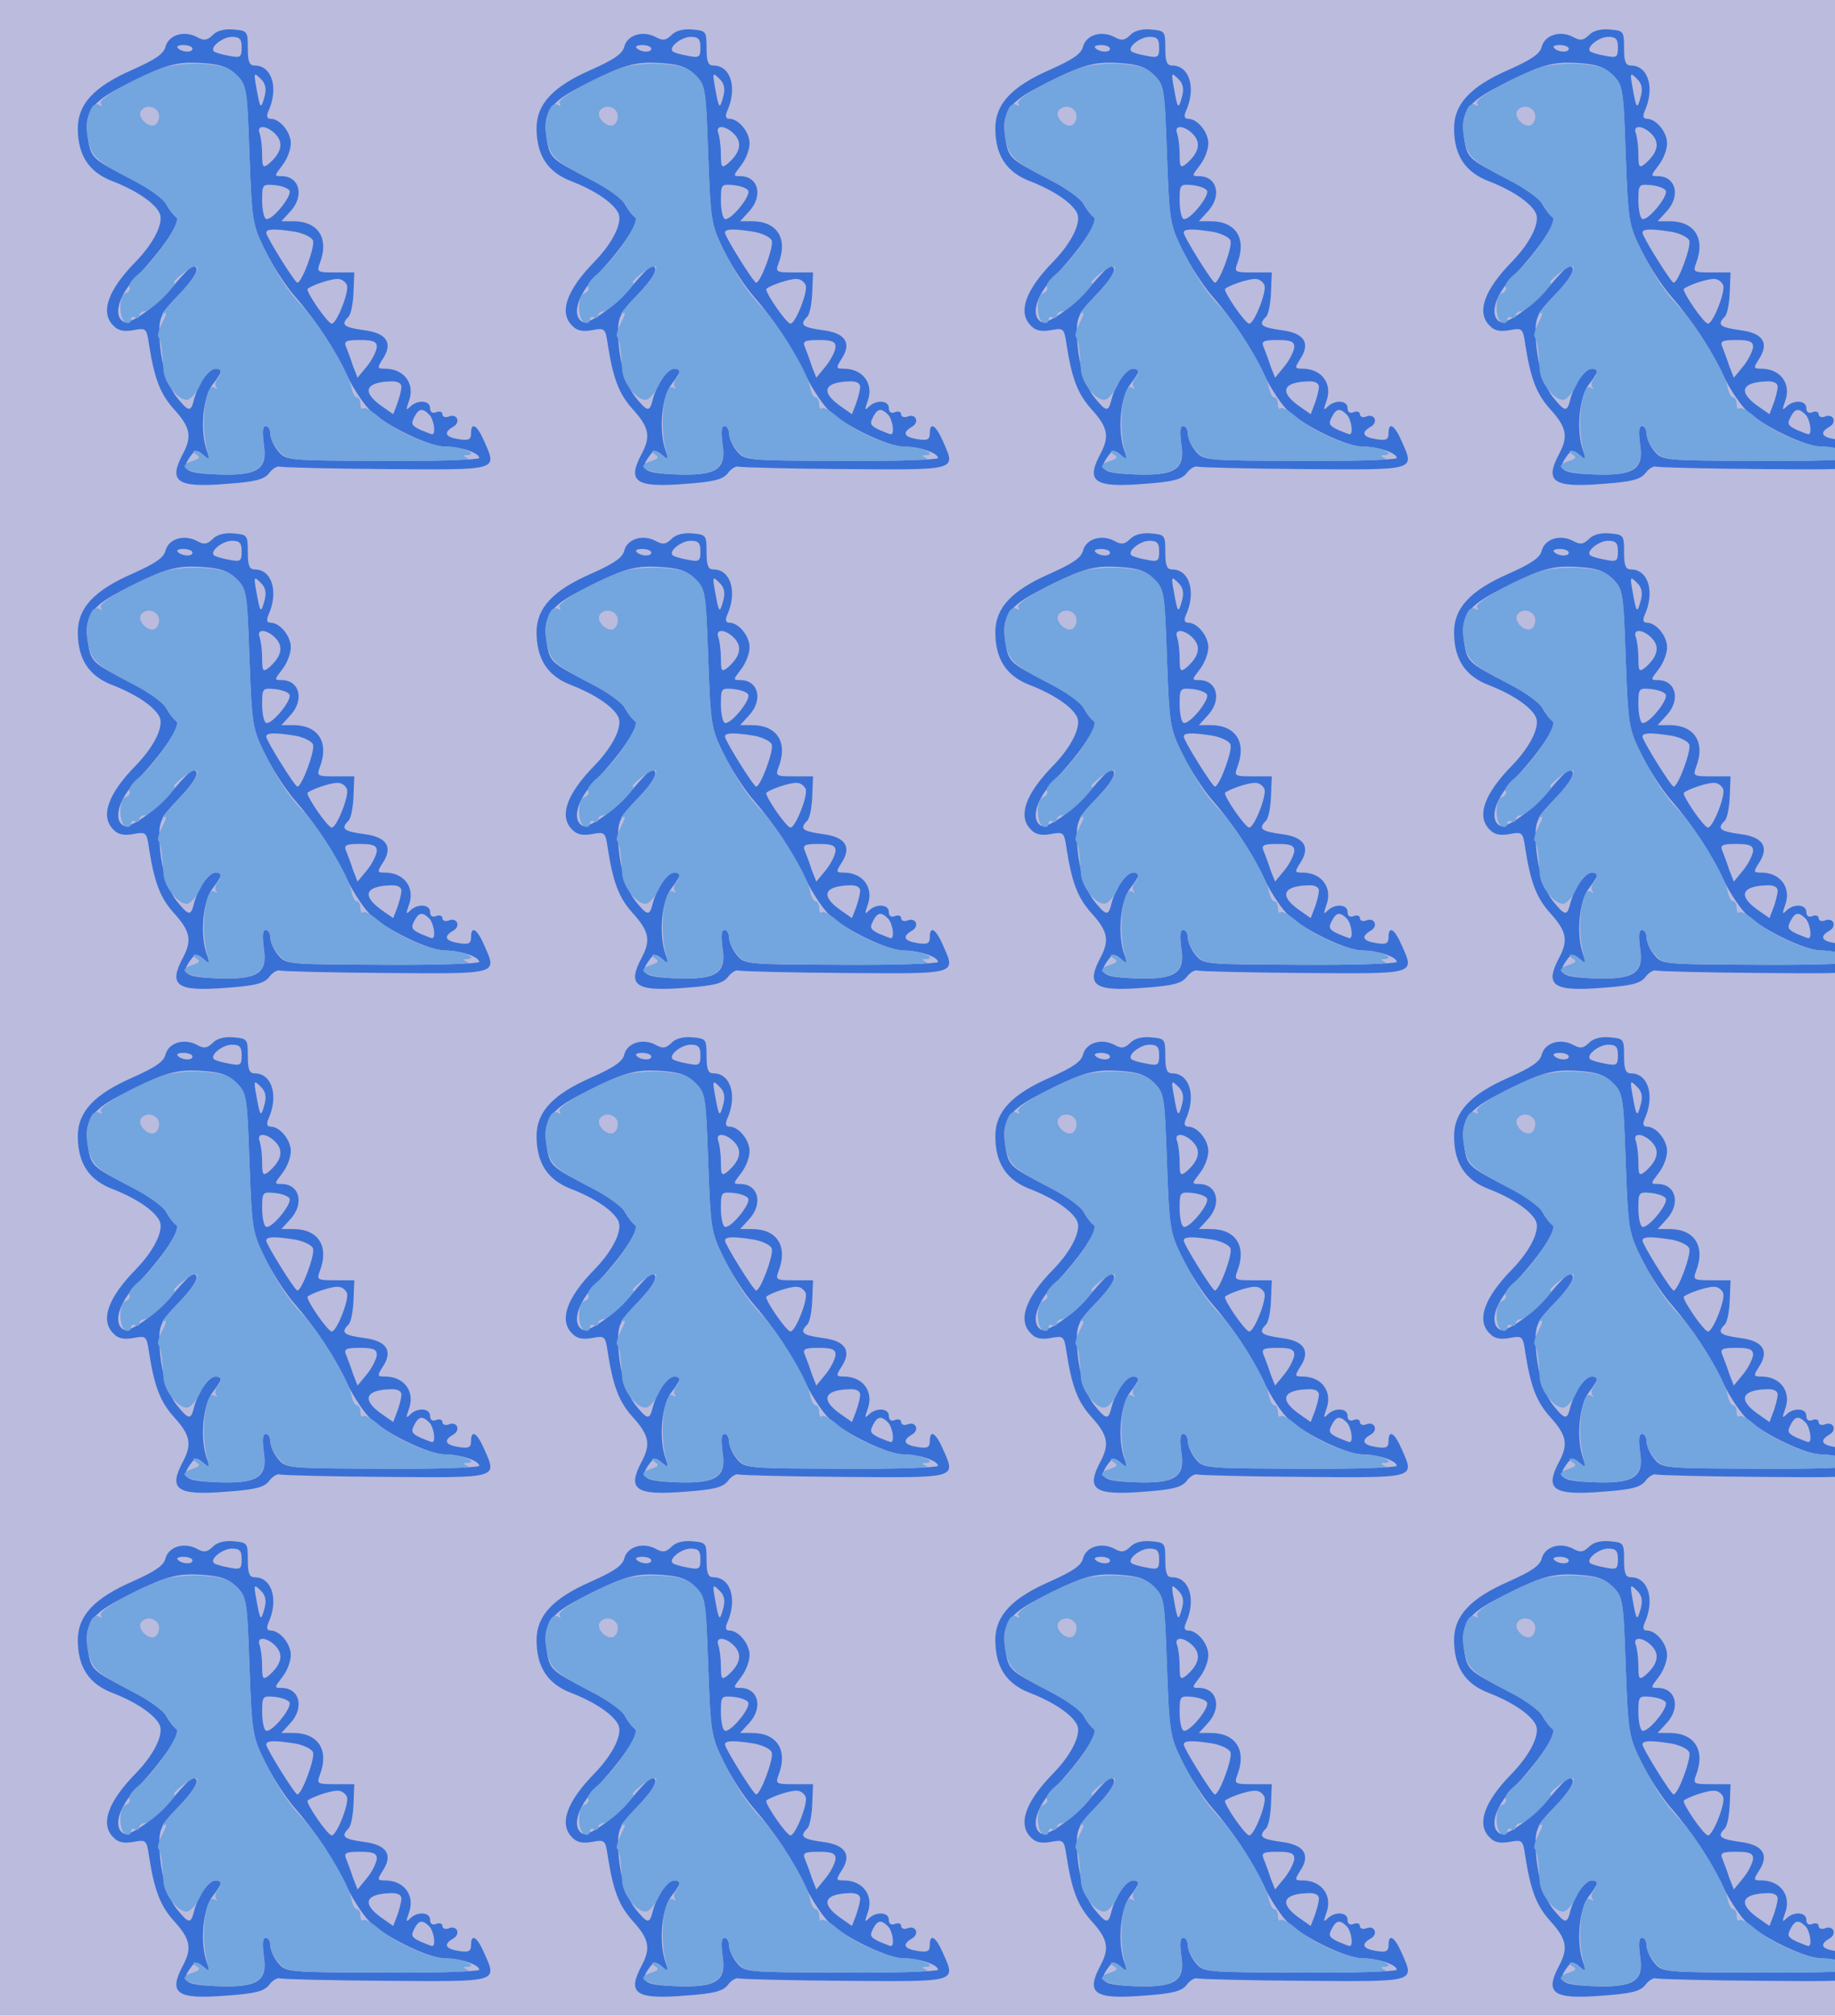 <?xml version="1.0" standalone="no"?>
<!DOCTYPE svg PUBLIC "-//W3C//DTD SVG 20010904//EN"
 "http://www.w3.org/TR/2001/REC-SVG-20010904/DTD/svg10.dtd">
<svg version="1.0" xmlns="http://www.w3.org/2000/svg" width="448pt" height="492pt" viewBox="0 0 448 492" preserveAspectRatio = "xMidYMid meet" >
<rect width="448" height="492" fill="#BBBBDD"/>
<g id="row0" transform="translate(14,0.0)">
<g id="0" transform="translate(0.0,0)scale(1,1)">

<path d="M379 1144 c-14 -13 -21 -14 -39 -4 -31 16 -68 5 -76 -24 -4 -17 -24 -31 -80 -56 -94 -41 -134 -84 -134 -143 0 -66 27 -107 84 -129 57 -22 102 -52 115 -77 12 -22 -11 -71 -56 -118 -70 -71 -89 -126 -56 -158 11 -12 25 -15 48 -11 32 6 33 5 39 -36 13 -82 27 -119 60 -156 41 -45 45 -67 23 -109 -37 -69 -16 -84 107 -74 71 5 91 11 103 26 8 11 20 18 26 16 7 -2 123 -5 259 -6 276 -2 272 -4 241 66 -18 42 -33 51 -33 21 0 -15 -6 -18 -30 -14 -33 5 -38 16 -14 30 20 11 10 34 -11 25 -8 -3 -15 0 -15 6 0 6 -7 8 -15 5 -9 -4 -15 0 -15 10 0 19 -31 21 -49 3 -10 -10 -10 -7 -3 13 16 42 -10 79 -56 80 -21 0 -22 1 -8 23 26 39 11 64 -45 71 -50 7 -58 13 -38 33 6 6 11 32 12 59 l2 49 -46 0 c-45 0 -46 1 -38 23 23 60 -4 102 -65 102 l-29 0 21 23 c36 38 24 87 -21 87 -18 0 -17 1 2 26 12 15 21 39 21 54 0 28 -27 60 -49 60 -9 0 -11 6 -6 18 26 57 9 112 -33 112 -13 0 -17 9 -17 42 0 42 -1 43 -35 46 -22 2 -41 -3 -51 -14z m71 -30 c0 -24 -3 -26 -32 -20 -17 3 -34 8 -36 11 -10 10 22 35 44 35 19 0 24 -5 24 -26z m-120 -3 c0 -10 -26 -9 -36 2 -4 4 2 7 14 7 12 0 22 -4 22 -9z m108 -65 c24 -24 25 -30 31 -193 6 -164 7 -170 38 -234 18 -36 50 -86 71 -110 53 -61 95 -124 130 -197 16 -33 43 -73 58 -86 43 -39 143 -86 180 -86 37 0 84 -15 84 -28 0 -4 -106 -8 -236 -7 -235 1 -236 1 -255 24 -11 13 -19 32 -19 42 0 10 -5 19 -11 19 -8 0 -9 -14 -5 -44 10 -62 -15 -78 -115 -74 -76 3 -88 11 -65 43 12 17 16 18 32 5 16 -14 17 -13 9 10 -17 48 -10 128 13 160 26 34 27 40 8 40 -16 0 -42 -37 -52 -74 -8 -33 -13 -32 -43 5 -25 32 -42 98 -42 162 0 32 7 46 45 85 43 44 57 72 37 72 -5 0 -25 -21 -46 -46 -42 -51 -109 -99 -124 -89 -25 15 -11 64 30 107 65 67 113 139 99 148 -6 4 -17 18 -24 31 -7 14 -43 40 -86 62 -97 50 -98 51 -106 103 -9 59 10 86 89 125 101 52 128 59 191 55 46 -3 64 -10 84 -30z m68 -51 c-9 -34 -11 -31 -20 20 -7 38 -6 39 10 23 12 -11 15 -24 10 -43z m28 -94 c19 -21 12 -45 -18 -71 -14 -11 -16 -8 -16 23 0 19 -3 42 -6 51 -9 23 19 20 40 -3z m33 -137 c5 -15 -46 -76 -58 -68 -5 3 -9 23 -9 45 0 39 1 40 32 37 17 -2 33 -8 35 -14z m15 -100 c20 -4 39 -13 42 -21 6 -14 -27 -103 -38 -103 -6 0 -76 112 -76 122 0 10 22 10 72 2z m125 -130 c6 -16 -25 -94 -37 -94 -10 0 -64 79 -59 85 9 8 54 24 72 24 10 1 20 -6 24 -15z m73 -151 c-1 -10 -11 -31 -24 -47 l-23 -28 -11 28 c-5 16 -13 37 -17 47 -6 14 -1 17 34 17 33 0 41 -4 41 -17z m60 -97 c0 -8 -5 -27 -10 -41 l-10 -26 -30 21 c-47 34 -38 57 23 59 17 1 27 -4 27 -13z m68 -68 c11 -11 17 -48 7 -48 -2 0 -15 5 -29 11 -21 10 -23 15 -15 30 11 22 20 24 37 7z" transform="translate(0,123) scale(0.1,-0.1)" stroke="none" fill="#3970D6"/>

<path d="M260 1065 c-72 -25 -161 -76 -154 -87 4 -7 3 -8 -4 -4 -19 11 -34 -33 -28 -78 8 -48 18 -58 112 -107 38 -19 74 -46 81 -58 6 -13 17 -27 23 -31 14 -9 -46 -100 -91 -138 -16 -13 -27 -28 -23 -33 3 -5 -1 -12 -10 -15 -17 -7 -16 -66 2 -72 7 -2 12 1 12 8 0 6 5 8 10 5 6 -3 10 -1 10 4 0 6 6 11 13 11 7 0 28 16 47 35 19 19 30 35 26 35 -5 0 3 9 17 20 57 45 50 8 -11 -54 -26 -27 -41 -46 -34 -42 10 6 10 1 -2 -22 -8 -16 -13 -32 -9 -35 6 -6 9 -30 12 -79 1 -34 41 -81 61 -73 8 3 21 19 29 36 13 30 36 47 48 35 3 -3 1 -12 -5 -19 -7 -8 -8 -18 -4 -22 4 -5 2 -5 -5 -1 -22 13 -34 -93 -17 -154 5 -21 4 -23 -7 -13 -7 7 -18 13 -23 13 -6 0 -5 -4 3 -9 11 -7 9 -10 -8 -16 -43 -13 -15 -30 57 -33 99 -4 125 13 116 74 -4 30 -3 44 5 44 6 0 11 -8 11 -18 0 -11 9 -30 21 -43 20 -23 21 -23 251 -24 126 -1 222 2 211 6 -13 6 -14 8 -3 8 31 2 -14 21 -50 21 -41 0 -122 36 -166 73 -17 15 -34 24 -38 20 -3 -3 -6 1 -6 10 0 9 -4 17 -9 17 -5 0 -11 12 -14 28 -8 38 -75 148 -116 191 -39 41 -59 72 -99 151 -25 51 -27 67 -33 223 -5 161 -7 169 -30 193 -19 19 -37 25 -84 28 -33 2 -76 -2 -95 -9z m-13 -111 c3 -8 1 -20 -6 -27 -14 -14 -47 15 -37 32 10 16 36 13 43 -5z" transform="translate(0,123) scale(0.1,-0.1)" stroke="none" fill="#73A5DE"/>

</g>

<g id="1" transform="translate(112.0,0)scale(1,1)">

<path d="M379 1144 c-14 -13 -21 -14 -39 -4 -31 16 -68 5 -76 -24 -4 -17 -24 -31 -80 -56 -94 -41 -134 -84 -134 -143 0 -66 27 -107 84 -129 57 -22 102 -52 115 -77 12 -22 -11 -71 -56 -118 -70 -71 -89 -126 -56 -158 11 -12 25 -15 48 -11 32 6 33 5 39 -36 13 -82 27 -119 60 -156 41 -45 45 -67 23 -109 -37 -69 -16 -84 107 -74 71 5 91 11 103 26 8 11 20 18 26 16 7 -2 123 -5 259 -6 276 -2 272 -4 241 66 -18 42 -33 51 -33 21 0 -15 -6 -18 -30 -14 -33 5 -38 16 -14 30 20 11 10 34 -11 25 -8 -3 -15 0 -15 6 0 6 -7 8 -15 5 -9 -4 -15 0 -15 10 0 19 -31 21 -49 3 -10 -10 -10 -7 -3 13 16 42 -10 79 -56 80 -21 0 -22 1 -8 23 26 39 11 64 -45 71 -50 7 -58 13 -38 33 6 6 11 32 12 59 l2 49 -46 0 c-45 0 -46 1 -38 23 23 60 -4 102 -65 102 l-29 0 21 23 c36 38 24 87 -21 87 -18 0 -17 1 2 26 12 15 21 39 21 54 0 28 -27 60 -49 60 -9 0 -11 6 -6 18 26 57 9 112 -33 112 -13 0 -17 9 -17 42 0 42 -1 43 -35 46 -22 2 -41 -3 -51 -14z m71 -30 c0 -24 -3 -26 -32 -20 -17 3 -34 8 -36 11 -10 10 22 35 44 35 19 0 24 -5 24 -26z m-120 -3 c0 -10 -26 -9 -36 2 -4 4 2 7 14 7 12 0 22 -4 22 -9z m108 -65 c24 -24 25 -30 31 -193 6 -164 7 -170 38 -234 18 -36 50 -86 71 -110 53 -61 95 -124 130 -197 16 -33 43 -73 58 -86 43 -39 143 -86 180 -86 37 0 84 -15 84 -28 0 -4 -106 -8 -236 -7 -235 1 -236 1 -255 24 -11 13 -19 32 -19 42 0 10 -5 19 -11 19 -8 0 -9 -14 -5 -44 10 -62 -15 -78 -115 -74 -76 3 -88 11 -65 43 12 17 16 18 32 5 16 -14 17 -13 9 10 -17 48 -10 128 13 160 26 34 27 40 8 40 -16 0 -42 -37 -52 -74 -8 -33 -13 -32 -43 5 -25 32 -42 98 -42 162 0 32 7 46 45 85 43 44 57 72 37 72 -5 0 -25 -21 -46 -46 -42 -51 -109 -99 -124 -89 -25 15 -11 64 30 107 65 67 113 139 99 148 -6 4 -17 18 -24 31 -7 14 -43 40 -86 62 -97 50 -98 51 -106 103 -9 59 10 86 89 125 101 52 128 59 191 55 46 -3 64 -10 84 -30z m68 -51 c-9 -34 -11 -31 -20 20 -7 38 -6 39 10 23 12 -11 15 -24 10 -43z m28 -94 c19 -21 12 -45 -18 -71 -14 -11 -16 -8 -16 23 0 19 -3 42 -6 51 -9 23 19 20 40 -3z m33 -137 c5 -15 -46 -76 -58 -68 -5 3 -9 23 -9 45 0 39 1 40 32 37 17 -2 33 -8 35 -14z m15 -100 c20 -4 39 -13 42 -21 6 -14 -27 -103 -38 -103 -6 0 -76 112 -76 122 0 10 22 10 72 2z m125 -130 c6 -16 -25 -94 -37 -94 -10 0 -64 79 -59 85 9 8 54 24 72 24 10 1 20 -6 24 -15z m73 -151 c-1 -10 -11 -31 -24 -47 l-23 -28 -11 28 c-5 16 -13 37 -17 47 -6 14 -1 17 34 17 33 0 41 -4 41 -17z m60 -97 c0 -8 -5 -27 -10 -41 l-10 -26 -30 21 c-47 34 -38 57 23 59 17 1 27 -4 27 -13z m68 -68 c11 -11 17 -48 7 -48 -2 0 -15 5 -29 11 -21 10 -23 15 -15 30 11 22 20 24 37 7z" transform="translate(0,123) scale(0.1,-0.1)" stroke="none" fill="#3970D6"/>

<path d="M260 1065 c-72 -25 -161 -76 -154 -87 4 -7 3 -8 -4 -4 -19 11 -34 -33 -28 -78 8 -48 18 -58 112 -107 38 -19 74 -46 81 -58 6 -13 17 -27 23 -31 14 -9 -46 -100 -91 -138 -16 -13 -27 -28 -23 -33 3 -5 -1 -12 -10 -15 -17 -7 -16 -66 2 -72 7 -2 12 1 12 8 0 6 5 8 10 5 6 -3 10 -1 10 4 0 6 6 11 13 11 7 0 28 16 47 35 19 19 30 35 26 35 -5 0 3 9 17 20 57 45 50 8 -11 -54 -26 -27 -41 -46 -34 -42 10 6 10 1 -2 -22 -8 -16 -13 -32 -9 -35 6 -6 9 -30 12 -79 1 -34 41 -81 61 -73 8 3 21 19 29 36 13 30 36 47 48 35 3 -3 1 -12 -5 -19 -7 -8 -8 -18 -4 -22 4 -5 2 -5 -5 -1 -22 13 -34 -93 -17 -154 5 -21 4 -23 -7 -13 -7 7 -18 13 -23 13 -6 0 -5 -4 3 -9 11 -7 9 -10 -8 -16 -43 -13 -15 -30 57 -33 99 -4 125 13 116 74 -4 30 -3 44 5 44 6 0 11 -8 11 -18 0 -11 9 -30 21 -43 20 -23 21 -23 251 -24 126 -1 222 2 211 6 -13 6 -14 8 -3 8 31 2 -14 21 -50 21 -41 0 -122 36 -166 73 -17 15 -34 24 -38 20 -3 -3 -6 1 -6 10 0 9 -4 17 -9 17 -5 0 -11 12 -14 28 -8 38 -75 148 -116 191 -39 41 -59 72 -99 151 -25 51 -27 67 -33 223 -5 161 -7 169 -30 193 -19 19 -37 25 -84 28 -33 2 -76 -2 -95 -9z m-13 -111 c3 -8 1 -20 -6 -27 -14 -14 -47 15 -37 32 10 16 36 13 43 -5z" transform="translate(0,123) scale(0.1,-0.1)" stroke="none" fill="#73A5DE"/>

</g>

<g id="2" transform="translate(224.0,0)scale(1,1)">

<path d="M379 1144 c-14 -13 -21 -14 -39 -4 -31 16 -68 5 -76 -24 -4 -17 -24 -31 -80 -56 -94 -41 -134 -84 -134 -143 0 -66 27 -107 84 -129 57 -22 102 -52 115 -77 12 -22 -11 -71 -56 -118 -70 -71 -89 -126 -56 -158 11 -12 25 -15 48 -11 32 6 33 5 39 -36 13 -82 27 -119 60 -156 41 -45 45 -67 23 -109 -37 -69 -16 -84 107 -74 71 5 91 11 103 26 8 11 20 18 26 16 7 -2 123 -5 259 -6 276 -2 272 -4 241 66 -18 42 -33 51 -33 21 0 -15 -6 -18 -30 -14 -33 5 -38 16 -14 30 20 11 10 34 -11 25 -8 -3 -15 0 -15 6 0 6 -7 8 -15 5 -9 -4 -15 0 -15 10 0 19 -31 21 -49 3 -10 -10 -10 -7 -3 13 16 42 -10 79 -56 80 -21 0 -22 1 -8 23 26 39 11 64 -45 71 -50 7 -58 13 -38 33 6 6 11 32 12 59 l2 49 -46 0 c-45 0 -46 1 -38 23 23 60 -4 102 -65 102 l-29 0 21 23 c36 38 24 87 -21 87 -18 0 -17 1 2 26 12 15 21 39 21 54 0 28 -27 60 -49 60 -9 0 -11 6 -6 18 26 57 9 112 -33 112 -13 0 -17 9 -17 42 0 42 -1 43 -35 46 -22 2 -41 -3 -51 -14z m71 -30 c0 -24 -3 -26 -32 -20 -17 3 -34 8 -36 11 -10 10 22 35 44 35 19 0 24 -5 24 -26z m-120 -3 c0 -10 -26 -9 -36 2 -4 4 2 7 14 7 12 0 22 -4 22 -9z m108 -65 c24 -24 25 -30 31 -193 6 -164 7 -170 38 -234 18 -36 50 -86 71 -110 53 -61 95 -124 130 -197 16 -33 43 -73 58 -86 43 -39 143 -86 180 -86 37 0 84 -15 84 -28 0 -4 -106 -8 -236 -7 -235 1 -236 1 -255 24 -11 13 -19 32 -19 42 0 10 -5 19 -11 19 -8 0 -9 -14 -5 -44 10 -62 -15 -78 -115 -74 -76 3 -88 11 -65 43 12 17 16 18 32 5 16 -14 17 -13 9 10 -17 48 -10 128 13 160 26 34 27 40 8 40 -16 0 -42 -37 -52 -74 -8 -33 -13 -32 -43 5 -25 32 -42 98 -42 162 0 32 7 46 45 85 43 44 57 72 37 72 -5 0 -25 -21 -46 -46 -42 -51 -109 -99 -124 -89 -25 15 -11 64 30 107 65 67 113 139 99 148 -6 4 -17 18 -24 31 -7 14 -43 40 -86 62 -97 50 -98 51 -106 103 -9 59 10 86 89 125 101 52 128 59 191 55 46 -3 64 -10 84 -30z m68 -51 c-9 -34 -11 -31 -20 20 -7 38 -6 39 10 23 12 -11 15 -24 10 -43z m28 -94 c19 -21 12 -45 -18 -71 -14 -11 -16 -8 -16 23 0 19 -3 42 -6 51 -9 23 19 20 40 -3z m33 -137 c5 -15 -46 -76 -58 -68 -5 3 -9 23 -9 45 0 39 1 40 32 37 17 -2 33 -8 35 -14z m15 -100 c20 -4 39 -13 42 -21 6 -14 -27 -103 -38 -103 -6 0 -76 112 -76 122 0 10 22 10 72 2z m125 -130 c6 -16 -25 -94 -37 -94 -10 0 -64 79 -59 85 9 8 54 24 72 24 10 1 20 -6 24 -15z m73 -151 c-1 -10 -11 -31 -24 -47 l-23 -28 -11 28 c-5 16 -13 37 -17 47 -6 14 -1 17 34 17 33 0 41 -4 41 -17z m60 -97 c0 -8 -5 -27 -10 -41 l-10 -26 -30 21 c-47 34 -38 57 23 59 17 1 27 -4 27 -13z m68 -68 c11 -11 17 -48 7 -48 -2 0 -15 5 -29 11 -21 10 -23 15 -15 30 11 22 20 24 37 7z" transform="translate(0,123) scale(0.1,-0.1)" stroke="none" fill="#3970D6"/>

<path d="M260 1065 c-72 -25 -161 -76 -154 -87 4 -7 3 -8 -4 -4 -19 11 -34 -33 -28 -78 8 -48 18 -58 112 -107 38 -19 74 -46 81 -58 6 -13 17 -27 23 -31 14 -9 -46 -100 -91 -138 -16 -13 -27 -28 -23 -33 3 -5 -1 -12 -10 -15 -17 -7 -16 -66 2 -72 7 -2 12 1 12 8 0 6 5 8 10 5 6 -3 10 -1 10 4 0 6 6 11 13 11 7 0 28 16 47 35 19 19 30 35 26 35 -5 0 3 9 17 20 57 45 50 8 -11 -54 -26 -27 -41 -46 -34 -42 10 6 10 1 -2 -22 -8 -16 -13 -32 -9 -35 6 -6 9 -30 12 -79 1 -34 41 -81 61 -73 8 3 21 19 29 36 13 30 36 47 48 35 3 -3 1 -12 -5 -19 -7 -8 -8 -18 -4 -22 4 -5 2 -5 -5 -1 -22 13 -34 -93 -17 -154 5 -21 4 -23 -7 -13 -7 7 -18 13 -23 13 -6 0 -5 -4 3 -9 11 -7 9 -10 -8 -16 -43 -13 -15 -30 57 -33 99 -4 125 13 116 74 -4 30 -3 44 5 44 6 0 11 -8 11 -18 0 -11 9 -30 21 -43 20 -23 21 -23 251 -24 126 -1 222 2 211 6 -13 6 -14 8 -3 8 31 2 -14 21 -50 21 -41 0 -122 36 -166 73 -17 15 -34 24 -38 20 -3 -3 -6 1 -6 10 0 9 -4 17 -9 17 -5 0 -11 12 -14 28 -8 38 -75 148 -116 191 -39 41 -59 72 -99 151 -25 51 -27 67 -33 223 -5 161 -7 169 -30 193 -19 19 -37 25 -84 28 -33 2 -76 -2 -95 -9z m-13 -111 c3 -8 1 -20 -6 -27 -14 -14 -47 15 -37 32 10 16 36 13 43 -5z" transform="translate(0,123) scale(0.1,-0.1)" stroke="none" fill="#73A5DE"/>

</g>

<g id="3" transform="translate(336.0,0)scale(1,1)">

<path d="M379 1144 c-14 -13 -21 -14 -39 -4 -31 16 -68 5 -76 -24 -4 -17 -24 -31 -80 -56 -94 -41 -134 -84 -134 -143 0 -66 27 -107 84 -129 57 -22 102 -52 115 -77 12 -22 -11 -71 -56 -118 -70 -71 -89 -126 -56 -158 11 -12 25 -15 48 -11 32 6 33 5 39 -36 13 -82 27 -119 60 -156 41 -45 45 -67 23 -109 -37 -69 -16 -84 107 -74 71 5 91 11 103 26 8 11 20 18 26 16 7 -2 123 -5 259 -6 276 -2 272 -4 241 66 -18 42 -33 51 -33 21 0 -15 -6 -18 -30 -14 -33 5 -38 16 -14 30 20 11 10 34 -11 25 -8 -3 -15 0 -15 6 0 6 -7 8 -15 5 -9 -4 -15 0 -15 10 0 19 -31 21 -49 3 -10 -10 -10 -7 -3 13 16 42 -10 79 -56 80 -21 0 -22 1 -8 23 26 39 11 64 -45 71 -50 7 -58 13 -38 33 6 6 11 32 12 59 l2 49 -46 0 c-45 0 -46 1 -38 23 23 60 -4 102 -65 102 l-29 0 21 23 c36 38 24 87 -21 87 -18 0 -17 1 2 26 12 15 21 39 21 54 0 28 -27 60 -49 60 -9 0 -11 6 -6 18 26 57 9 112 -33 112 -13 0 -17 9 -17 42 0 42 -1 43 -35 46 -22 2 -41 -3 -51 -14z m71 -30 c0 -24 -3 -26 -32 -20 -17 3 -34 8 -36 11 -10 10 22 35 44 35 19 0 24 -5 24 -26z m-120 -3 c0 -10 -26 -9 -36 2 -4 4 2 7 14 7 12 0 22 -4 22 -9z m108 -65 c24 -24 25 -30 31 -193 6 -164 7 -170 38 -234 18 -36 50 -86 71 -110 53 -61 95 -124 130 -197 16 -33 43 -73 58 -86 43 -39 143 -86 180 -86 37 0 84 -15 84 -28 0 -4 -106 -8 -236 -7 -235 1 -236 1 -255 24 -11 13 -19 32 -19 42 0 10 -5 19 -11 19 -8 0 -9 -14 -5 -44 10 -62 -15 -78 -115 -74 -76 3 -88 11 -65 43 12 17 16 18 32 5 16 -14 17 -13 9 10 -17 48 -10 128 13 160 26 34 27 40 8 40 -16 0 -42 -37 -52 -74 -8 -33 -13 -32 -43 5 -25 32 -42 98 -42 162 0 32 7 46 45 85 43 44 57 72 37 72 -5 0 -25 -21 -46 -46 -42 -51 -109 -99 -124 -89 -25 15 -11 64 30 107 65 67 113 139 99 148 -6 4 -17 18 -24 31 -7 14 -43 40 -86 62 -97 50 -98 51 -106 103 -9 59 10 86 89 125 101 52 128 59 191 55 46 -3 64 -10 84 -30z m68 -51 c-9 -34 -11 -31 -20 20 -7 38 -6 39 10 23 12 -11 15 -24 10 -43z m28 -94 c19 -21 12 -45 -18 -71 -14 -11 -16 -8 -16 23 0 19 -3 42 -6 51 -9 23 19 20 40 -3z m33 -137 c5 -15 -46 -76 -58 -68 -5 3 -9 23 -9 45 0 39 1 40 32 37 17 -2 33 -8 35 -14z m15 -100 c20 -4 39 -13 42 -21 6 -14 -27 -103 -38 -103 -6 0 -76 112 -76 122 0 10 22 10 72 2z m125 -130 c6 -16 -25 -94 -37 -94 -10 0 -64 79 -59 85 9 8 54 24 72 24 10 1 20 -6 24 -15z m73 -151 c-1 -10 -11 -31 -24 -47 l-23 -28 -11 28 c-5 16 -13 37 -17 47 -6 14 -1 17 34 17 33 0 41 -4 41 -17z m60 -97 c0 -8 -5 -27 -10 -41 l-10 -26 -30 21 c-47 34 -38 57 23 59 17 1 27 -4 27 -13z m68 -68 c11 -11 17 -48 7 -48 -2 0 -15 5 -29 11 -21 10 -23 15 -15 30 11 22 20 24 37 7z" transform="translate(0,123) scale(0.1,-0.1)" stroke="none" fill="#3970D6"/>

<path d="M260 1065 c-72 -25 -161 -76 -154 -87 4 -7 3 -8 -4 -4 -19 11 -34 -33 -28 -78 8 -48 18 -58 112 -107 38 -19 74 -46 81 -58 6 -13 17 -27 23 -31 14 -9 -46 -100 -91 -138 -16 -13 -27 -28 -23 -33 3 -5 -1 -12 -10 -15 -17 -7 -16 -66 2 -72 7 -2 12 1 12 8 0 6 5 8 10 5 6 -3 10 -1 10 4 0 6 6 11 13 11 7 0 28 16 47 35 19 19 30 35 26 35 -5 0 3 9 17 20 57 45 50 8 -11 -54 -26 -27 -41 -46 -34 -42 10 6 10 1 -2 -22 -8 -16 -13 -32 -9 -35 6 -6 9 -30 12 -79 1 -34 41 -81 61 -73 8 3 21 19 29 36 13 30 36 47 48 35 3 -3 1 -12 -5 -19 -7 -8 -8 -18 -4 -22 4 -5 2 -5 -5 -1 -22 13 -34 -93 -17 -154 5 -21 4 -23 -7 -13 -7 7 -18 13 -23 13 -6 0 -5 -4 3 -9 11 -7 9 -10 -8 -16 -43 -13 -15 -30 57 -33 99 -4 125 13 116 74 -4 30 -3 44 5 44 6 0 11 -8 11 -18 0 -11 9 -30 21 -43 20 -23 21 -23 251 -24 126 -1 222 2 211 6 -13 6 -14 8 -3 8 31 2 -14 21 -50 21 -41 0 -122 36 -166 73 -17 15 -34 24 -38 20 -3 -3 -6 1 -6 10 0 9 -4 17 -9 17 -5 0 -11 12 -14 28 -8 38 -75 148 -116 191 -39 41 -59 72 -99 151 -25 51 -27 67 -33 223 -5 161 -7 169 -30 193 -19 19 -37 25 -84 28 -33 2 -76 -2 -95 -9z m-13 -111 c3 -8 1 -20 -6 -27 -14 -14 -47 15 -37 32 10 16 36 13 43 -5z" transform="translate(0,123) scale(0.1,-0.1)" stroke="none" fill="#73A5DE"/>

</g>

<g id="4" transform="translate(448.0,0)scale(1,1)">

<path d="M379 1144 c-14 -13 -21 -14 -39 -4 -31 16 -68 5 -76 -24 -4 -17 -24 -31 -80 -56 -94 -41 -134 -84 -134 -143 0 -66 27 -107 84 -129 57 -22 102 -52 115 -77 12 -22 -11 -71 -56 -118 -70 -71 -89 -126 -56 -158 11 -12 25 -15 48 -11 32 6 33 5 39 -36 13 -82 27 -119 60 -156 41 -45 45 -67 23 -109 -37 -69 -16 -84 107 -74 71 5 91 11 103 26 8 11 20 18 26 16 7 -2 123 -5 259 -6 276 -2 272 -4 241 66 -18 42 -33 51 -33 21 0 -15 -6 -18 -30 -14 -33 5 -38 16 -14 30 20 11 10 34 -11 25 -8 -3 -15 0 -15 6 0 6 -7 8 -15 5 -9 -4 -15 0 -15 10 0 19 -31 21 -49 3 -10 -10 -10 -7 -3 13 16 42 -10 79 -56 80 -21 0 -22 1 -8 23 26 39 11 64 -45 71 -50 7 -58 13 -38 33 6 6 11 32 12 59 l2 49 -46 0 c-45 0 -46 1 -38 23 23 60 -4 102 -65 102 l-29 0 21 23 c36 38 24 87 -21 87 -18 0 -17 1 2 26 12 15 21 39 21 54 0 28 -27 60 -49 60 -9 0 -11 6 -6 18 26 57 9 112 -33 112 -13 0 -17 9 -17 42 0 42 -1 43 -35 46 -22 2 -41 -3 -51 -14z m71 -30 c0 -24 -3 -26 -32 -20 -17 3 -34 8 -36 11 -10 10 22 35 44 35 19 0 24 -5 24 -26z m-120 -3 c0 -10 -26 -9 -36 2 -4 4 2 7 14 7 12 0 22 -4 22 -9z m108 -65 c24 -24 25 -30 31 -193 6 -164 7 -170 38 -234 18 -36 50 -86 71 -110 53 -61 95 -124 130 -197 16 -33 43 -73 58 -86 43 -39 143 -86 180 -86 37 0 84 -15 84 -28 0 -4 -106 -8 -236 -7 -235 1 -236 1 -255 24 -11 13 -19 32 -19 42 0 10 -5 19 -11 19 -8 0 -9 -14 -5 -44 10 -62 -15 -78 -115 -74 -76 3 -88 11 -65 43 12 17 16 18 32 5 16 -14 17 -13 9 10 -17 48 -10 128 13 160 26 34 27 40 8 40 -16 0 -42 -37 -52 -74 -8 -33 -13 -32 -43 5 -25 32 -42 98 -42 162 0 32 7 46 45 85 43 44 57 72 37 72 -5 0 -25 -21 -46 -46 -42 -51 -109 -99 -124 -89 -25 15 -11 64 30 107 65 67 113 139 99 148 -6 4 -17 18 -24 31 -7 14 -43 40 -86 62 -97 50 -98 51 -106 103 -9 59 10 86 89 125 101 52 128 59 191 55 46 -3 64 -10 84 -30z m68 -51 c-9 -34 -11 -31 -20 20 -7 38 -6 39 10 23 12 -11 15 -24 10 -43z m28 -94 c19 -21 12 -45 -18 -71 -14 -11 -16 -8 -16 23 0 19 -3 42 -6 51 -9 23 19 20 40 -3z m33 -137 c5 -15 -46 -76 -58 -68 -5 3 -9 23 -9 45 0 39 1 40 32 37 17 -2 33 -8 35 -14z m15 -100 c20 -4 39 -13 42 -21 6 -14 -27 -103 -38 -103 -6 0 -76 112 -76 122 0 10 22 10 72 2z m125 -130 c6 -16 -25 -94 -37 -94 -10 0 -64 79 -59 85 9 8 54 24 72 24 10 1 20 -6 24 -15z m73 -151 c-1 -10 -11 -31 -24 -47 l-23 -28 -11 28 c-5 16 -13 37 -17 47 -6 14 -1 17 34 17 33 0 41 -4 41 -17z m60 -97 c0 -8 -5 -27 -10 -41 l-10 -26 -30 21 c-47 34 -38 57 23 59 17 1 27 -4 27 -13z m68 -68 c11 -11 17 -48 7 -48 -2 0 -15 5 -29 11 -21 10 -23 15 -15 30 11 22 20 24 37 7z" transform="translate(0,123) scale(0.1,-0.1)" stroke="none" fill="#3970D6"/>

<path d="M260 1065 c-72 -25 -161 -76 -154 -87 4 -7 3 -8 -4 -4 -19 11 -34 -33 -28 -78 8 -48 18 -58 112 -107 38 -19 74 -46 81 -58 6 -13 17 -27 23 -31 14 -9 -46 -100 -91 -138 -16 -13 -27 -28 -23 -33 3 -5 -1 -12 -10 -15 -17 -7 -16 -66 2 -72 7 -2 12 1 12 8 0 6 5 8 10 5 6 -3 10 -1 10 4 0 6 6 11 13 11 7 0 28 16 47 35 19 19 30 35 26 35 -5 0 3 9 17 20 57 45 50 8 -11 -54 -26 -27 -41 -46 -34 -42 10 6 10 1 -2 -22 -8 -16 -13 -32 -9 -35 6 -6 9 -30 12 -79 1 -34 41 -81 61 -73 8 3 21 19 29 36 13 30 36 47 48 35 3 -3 1 -12 -5 -19 -7 -8 -8 -18 -4 -22 4 -5 2 -5 -5 -1 -22 13 -34 -93 -17 -154 5 -21 4 -23 -7 -13 -7 7 -18 13 -23 13 -6 0 -5 -4 3 -9 11 -7 9 -10 -8 -16 -43 -13 -15 -30 57 -33 99 -4 125 13 116 74 -4 30 -3 44 5 44 6 0 11 -8 11 -18 0 -11 9 -30 21 -43 20 -23 21 -23 251 -24 126 -1 222 2 211 6 -13 6 -14 8 -3 8 31 2 -14 21 -50 21 -41 0 -122 36 -166 73 -17 15 -34 24 -38 20 -3 -3 -6 1 -6 10 0 9 -4 17 -9 17 -5 0 -11 12 -14 28 -8 38 -75 148 -116 191 -39 41 -59 72 -99 151 -25 51 -27 67 -33 223 -5 161 -7 169 -30 193 -19 19 -37 25 -84 28 -33 2 -76 -2 -95 -9z m-13 -111 c3 -8 1 -20 -6 -27 -14 -14 -47 15 -37 32 10 16 36 13 43 -5z" transform="translate(0,123) scale(0.1,-0.1)" stroke="none" fill="#73A5DE"/>

</g>

</g>
<g id="row1" transform="translate(14,123.0)">
<g id="0" transform="translate(0.0,0)scale(1,1)">

<path d="M379 1144 c-14 -13 -21 -14 -39 -4 -31 16 -68 5 -76 -24 -4 -17 -24 -31 -80 -56 -94 -41 -134 -84 -134 -143 0 -66 27 -107 84 -129 57 -22 102 -52 115 -77 12 -22 -11 -71 -56 -118 -70 -71 -89 -126 -56 -158 11 -12 25 -15 48 -11 32 6 33 5 39 -36 13 -82 27 -119 60 -156 41 -45 45 -67 23 -109 -37 -69 -16 -84 107 -74 71 5 91 11 103 26 8 11 20 18 26 16 7 -2 123 -5 259 -6 276 -2 272 -4 241 66 -18 42 -33 51 -33 21 0 -15 -6 -18 -30 -14 -33 5 -38 16 -14 30 20 11 10 34 -11 25 -8 -3 -15 0 -15 6 0 6 -7 8 -15 5 -9 -4 -15 0 -15 10 0 19 -31 21 -49 3 -10 -10 -10 -7 -3 13 16 42 -10 79 -56 80 -21 0 -22 1 -8 23 26 39 11 64 -45 71 -50 7 -58 13 -38 33 6 6 11 32 12 59 l2 49 -46 0 c-45 0 -46 1 -38 23 23 60 -4 102 -65 102 l-29 0 21 23 c36 38 24 87 -21 87 -18 0 -17 1 2 26 12 15 21 39 21 54 0 28 -27 60 -49 60 -9 0 -11 6 -6 18 26 57 9 112 -33 112 -13 0 -17 9 -17 42 0 42 -1 43 -35 46 -22 2 -41 -3 -51 -14z m71 -30 c0 -24 -3 -26 -32 -20 -17 3 -34 8 -36 11 -10 10 22 35 44 35 19 0 24 -5 24 -26z m-120 -3 c0 -10 -26 -9 -36 2 -4 4 2 7 14 7 12 0 22 -4 22 -9z m108 -65 c24 -24 25 -30 31 -193 6 -164 7 -170 38 -234 18 -36 50 -86 71 -110 53 -61 95 -124 130 -197 16 -33 43 -73 58 -86 43 -39 143 -86 180 -86 37 0 84 -15 84 -28 0 -4 -106 -8 -236 -7 -235 1 -236 1 -255 24 -11 13 -19 32 -19 42 0 10 -5 19 -11 19 -8 0 -9 -14 -5 -44 10 -62 -15 -78 -115 -74 -76 3 -88 11 -65 43 12 17 16 18 32 5 16 -14 17 -13 9 10 -17 48 -10 128 13 160 26 34 27 40 8 40 -16 0 -42 -37 -52 -74 -8 -33 -13 -32 -43 5 -25 32 -42 98 -42 162 0 32 7 46 45 85 43 44 57 72 37 72 -5 0 -25 -21 -46 -46 -42 -51 -109 -99 -124 -89 -25 15 -11 64 30 107 65 67 113 139 99 148 -6 4 -17 18 -24 31 -7 14 -43 40 -86 62 -97 50 -98 51 -106 103 -9 59 10 86 89 125 101 52 128 59 191 55 46 -3 64 -10 84 -30z m68 -51 c-9 -34 -11 -31 -20 20 -7 38 -6 39 10 23 12 -11 15 -24 10 -43z m28 -94 c19 -21 12 -45 -18 -71 -14 -11 -16 -8 -16 23 0 19 -3 42 -6 51 -9 23 19 20 40 -3z m33 -137 c5 -15 -46 -76 -58 -68 -5 3 -9 23 -9 45 0 39 1 40 32 37 17 -2 33 -8 35 -14z m15 -100 c20 -4 39 -13 42 -21 6 -14 -27 -103 -38 -103 -6 0 -76 112 -76 122 0 10 22 10 72 2z m125 -130 c6 -16 -25 -94 -37 -94 -10 0 -64 79 -59 85 9 8 54 24 72 24 10 1 20 -6 24 -15z m73 -151 c-1 -10 -11 -31 -24 -47 l-23 -28 -11 28 c-5 16 -13 37 -17 47 -6 14 -1 17 34 17 33 0 41 -4 41 -17z m60 -97 c0 -8 -5 -27 -10 -41 l-10 -26 -30 21 c-47 34 -38 57 23 59 17 1 27 -4 27 -13z m68 -68 c11 -11 17 -48 7 -48 -2 0 -15 5 -29 11 -21 10 -23 15 -15 30 11 22 20 24 37 7z" transform="translate(0,123) scale(0.1,-0.1)" stroke="none" fill="#3970D6"/>

<path d="M260 1065 c-72 -25 -161 -76 -154 -87 4 -7 3 -8 -4 -4 -19 11 -34 -33 -28 -78 8 -48 18 -58 112 -107 38 -19 74 -46 81 -58 6 -13 17 -27 23 -31 14 -9 -46 -100 -91 -138 -16 -13 -27 -28 -23 -33 3 -5 -1 -12 -10 -15 -17 -7 -16 -66 2 -72 7 -2 12 1 12 8 0 6 5 8 10 5 6 -3 10 -1 10 4 0 6 6 11 13 11 7 0 28 16 47 35 19 19 30 35 26 35 -5 0 3 9 17 20 57 45 50 8 -11 -54 -26 -27 -41 -46 -34 -42 10 6 10 1 -2 -22 -8 -16 -13 -32 -9 -35 6 -6 9 -30 12 -79 1 -34 41 -81 61 -73 8 3 21 19 29 36 13 30 36 47 48 35 3 -3 1 -12 -5 -19 -7 -8 -8 -18 -4 -22 4 -5 2 -5 -5 -1 -22 13 -34 -93 -17 -154 5 -21 4 -23 -7 -13 -7 7 -18 13 -23 13 -6 0 -5 -4 3 -9 11 -7 9 -10 -8 -16 -43 -13 -15 -30 57 -33 99 -4 125 13 116 74 -4 30 -3 44 5 44 6 0 11 -8 11 -18 0 -11 9 -30 21 -43 20 -23 21 -23 251 -24 126 -1 222 2 211 6 -13 6 -14 8 -3 8 31 2 -14 21 -50 21 -41 0 -122 36 -166 73 -17 15 -34 24 -38 20 -3 -3 -6 1 -6 10 0 9 -4 17 -9 17 -5 0 -11 12 -14 28 -8 38 -75 148 -116 191 -39 41 -59 72 -99 151 -25 51 -27 67 -33 223 -5 161 -7 169 -30 193 -19 19 -37 25 -84 28 -33 2 -76 -2 -95 -9z m-13 -111 c3 -8 1 -20 -6 -27 -14 -14 -47 15 -37 32 10 16 36 13 43 -5z" transform="translate(0,123) scale(0.1,-0.1)" stroke="none" fill="#73A5DE"/>

</g>

<g id="1" transform="translate(112.0,0)scale(1,1)">

<path d="M379 1144 c-14 -13 -21 -14 -39 -4 -31 16 -68 5 -76 -24 -4 -17 -24 -31 -80 -56 -94 -41 -134 -84 -134 -143 0 -66 27 -107 84 -129 57 -22 102 -52 115 -77 12 -22 -11 -71 -56 -118 -70 -71 -89 -126 -56 -158 11 -12 25 -15 48 -11 32 6 33 5 39 -36 13 -82 27 -119 60 -156 41 -45 45 -67 23 -109 -37 -69 -16 -84 107 -74 71 5 91 11 103 26 8 11 20 18 26 16 7 -2 123 -5 259 -6 276 -2 272 -4 241 66 -18 42 -33 51 -33 21 0 -15 -6 -18 -30 -14 -33 5 -38 16 -14 30 20 11 10 34 -11 25 -8 -3 -15 0 -15 6 0 6 -7 8 -15 5 -9 -4 -15 0 -15 10 0 19 -31 21 -49 3 -10 -10 -10 -7 -3 13 16 42 -10 79 -56 80 -21 0 -22 1 -8 23 26 39 11 64 -45 71 -50 7 -58 13 -38 33 6 6 11 32 12 59 l2 49 -46 0 c-45 0 -46 1 -38 23 23 60 -4 102 -65 102 l-29 0 21 23 c36 38 24 87 -21 87 -18 0 -17 1 2 26 12 15 21 39 21 54 0 28 -27 60 -49 60 -9 0 -11 6 -6 18 26 57 9 112 -33 112 -13 0 -17 9 -17 42 0 42 -1 43 -35 46 -22 2 -41 -3 -51 -14z m71 -30 c0 -24 -3 -26 -32 -20 -17 3 -34 8 -36 11 -10 10 22 35 44 35 19 0 24 -5 24 -26z m-120 -3 c0 -10 -26 -9 -36 2 -4 4 2 7 14 7 12 0 22 -4 22 -9z m108 -65 c24 -24 25 -30 31 -193 6 -164 7 -170 38 -234 18 -36 50 -86 71 -110 53 -61 95 -124 130 -197 16 -33 43 -73 58 -86 43 -39 143 -86 180 -86 37 0 84 -15 84 -28 0 -4 -106 -8 -236 -7 -235 1 -236 1 -255 24 -11 13 -19 32 -19 42 0 10 -5 19 -11 19 -8 0 -9 -14 -5 -44 10 -62 -15 -78 -115 -74 -76 3 -88 11 -65 43 12 17 16 18 32 5 16 -14 17 -13 9 10 -17 48 -10 128 13 160 26 34 27 40 8 40 -16 0 -42 -37 -52 -74 -8 -33 -13 -32 -43 5 -25 32 -42 98 -42 162 0 32 7 46 45 85 43 44 57 72 37 72 -5 0 -25 -21 -46 -46 -42 -51 -109 -99 -124 -89 -25 15 -11 64 30 107 65 67 113 139 99 148 -6 4 -17 18 -24 31 -7 14 -43 40 -86 62 -97 50 -98 51 -106 103 -9 59 10 86 89 125 101 52 128 59 191 55 46 -3 64 -10 84 -30z m68 -51 c-9 -34 -11 -31 -20 20 -7 38 -6 39 10 23 12 -11 15 -24 10 -43z m28 -94 c19 -21 12 -45 -18 -71 -14 -11 -16 -8 -16 23 0 19 -3 42 -6 51 -9 23 19 20 40 -3z m33 -137 c5 -15 -46 -76 -58 -68 -5 3 -9 23 -9 45 0 39 1 40 32 37 17 -2 33 -8 35 -14z m15 -100 c20 -4 39 -13 42 -21 6 -14 -27 -103 -38 -103 -6 0 -76 112 -76 122 0 10 22 10 72 2z m125 -130 c6 -16 -25 -94 -37 -94 -10 0 -64 79 -59 85 9 8 54 24 72 24 10 1 20 -6 24 -15z m73 -151 c-1 -10 -11 -31 -24 -47 l-23 -28 -11 28 c-5 16 -13 37 -17 47 -6 14 -1 17 34 17 33 0 41 -4 41 -17z m60 -97 c0 -8 -5 -27 -10 -41 l-10 -26 -30 21 c-47 34 -38 57 23 59 17 1 27 -4 27 -13z m68 -68 c11 -11 17 -48 7 -48 -2 0 -15 5 -29 11 -21 10 -23 15 -15 30 11 22 20 24 37 7z" transform="translate(0,123) scale(0.1,-0.1)" stroke="none" fill="#3970D6"/>

<path d="M260 1065 c-72 -25 -161 -76 -154 -87 4 -7 3 -8 -4 -4 -19 11 -34 -33 -28 -78 8 -48 18 -58 112 -107 38 -19 74 -46 81 -58 6 -13 17 -27 23 -31 14 -9 -46 -100 -91 -138 -16 -13 -27 -28 -23 -33 3 -5 -1 -12 -10 -15 -17 -7 -16 -66 2 -72 7 -2 12 1 12 8 0 6 5 8 10 5 6 -3 10 -1 10 4 0 6 6 11 13 11 7 0 28 16 47 35 19 19 30 35 26 35 -5 0 3 9 17 20 57 45 50 8 -11 -54 -26 -27 -41 -46 -34 -42 10 6 10 1 -2 -22 -8 -16 -13 -32 -9 -35 6 -6 9 -30 12 -79 1 -34 41 -81 61 -73 8 3 21 19 29 36 13 30 36 47 48 35 3 -3 1 -12 -5 -19 -7 -8 -8 -18 -4 -22 4 -5 2 -5 -5 -1 -22 13 -34 -93 -17 -154 5 -21 4 -23 -7 -13 -7 7 -18 13 -23 13 -6 0 -5 -4 3 -9 11 -7 9 -10 -8 -16 -43 -13 -15 -30 57 -33 99 -4 125 13 116 74 -4 30 -3 44 5 44 6 0 11 -8 11 -18 0 -11 9 -30 21 -43 20 -23 21 -23 251 -24 126 -1 222 2 211 6 -13 6 -14 8 -3 8 31 2 -14 21 -50 21 -41 0 -122 36 -166 73 -17 15 -34 24 -38 20 -3 -3 -6 1 -6 10 0 9 -4 17 -9 17 -5 0 -11 12 -14 28 -8 38 -75 148 -116 191 -39 41 -59 72 -99 151 -25 51 -27 67 -33 223 -5 161 -7 169 -30 193 -19 19 -37 25 -84 28 -33 2 -76 -2 -95 -9z m-13 -111 c3 -8 1 -20 -6 -27 -14 -14 -47 15 -37 32 10 16 36 13 43 -5z" transform="translate(0,123) scale(0.1,-0.1)" stroke="none" fill="#73A5DE"/>

</g>

<g id="2" transform="translate(224.0,0)scale(1,1)">

<path d="M379 1144 c-14 -13 -21 -14 -39 -4 -31 16 -68 5 -76 -24 -4 -17 -24 -31 -80 -56 -94 -41 -134 -84 -134 -143 0 -66 27 -107 84 -129 57 -22 102 -52 115 -77 12 -22 -11 -71 -56 -118 -70 -71 -89 -126 -56 -158 11 -12 25 -15 48 -11 32 6 33 5 39 -36 13 -82 27 -119 60 -156 41 -45 45 -67 23 -109 -37 -69 -16 -84 107 -74 71 5 91 11 103 26 8 11 20 18 26 16 7 -2 123 -5 259 -6 276 -2 272 -4 241 66 -18 42 -33 51 -33 21 0 -15 -6 -18 -30 -14 -33 5 -38 16 -14 30 20 11 10 34 -11 25 -8 -3 -15 0 -15 6 0 6 -7 8 -15 5 -9 -4 -15 0 -15 10 0 19 -31 21 -49 3 -10 -10 -10 -7 -3 13 16 42 -10 79 -56 80 -21 0 -22 1 -8 23 26 39 11 64 -45 71 -50 7 -58 13 -38 33 6 6 11 32 12 59 l2 49 -46 0 c-45 0 -46 1 -38 23 23 60 -4 102 -65 102 l-29 0 21 23 c36 38 24 87 -21 87 -18 0 -17 1 2 26 12 15 21 39 21 54 0 28 -27 60 -49 60 -9 0 -11 6 -6 18 26 57 9 112 -33 112 -13 0 -17 9 -17 42 0 42 -1 43 -35 46 -22 2 -41 -3 -51 -14z m71 -30 c0 -24 -3 -26 -32 -20 -17 3 -34 8 -36 11 -10 10 22 35 44 35 19 0 24 -5 24 -26z m-120 -3 c0 -10 -26 -9 -36 2 -4 4 2 7 14 7 12 0 22 -4 22 -9z m108 -65 c24 -24 25 -30 31 -193 6 -164 7 -170 38 -234 18 -36 50 -86 71 -110 53 -61 95 -124 130 -197 16 -33 43 -73 58 -86 43 -39 143 -86 180 -86 37 0 84 -15 84 -28 0 -4 -106 -8 -236 -7 -235 1 -236 1 -255 24 -11 13 -19 32 -19 42 0 10 -5 19 -11 19 -8 0 -9 -14 -5 -44 10 -62 -15 -78 -115 -74 -76 3 -88 11 -65 43 12 17 16 18 32 5 16 -14 17 -13 9 10 -17 48 -10 128 13 160 26 34 27 40 8 40 -16 0 -42 -37 -52 -74 -8 -33 -13 -32 -43 5 -25 32 -42 98 -42 162 0 32 7 46 45 85 43 44 57 72 37 72 -5 0 -25 -21 -46 -46 -42 -51 -109 -99 -124 -89 -25 15 -11 64 30 107 65 67 113 139 99 148 -6 4 -17 18 -24 31 -7 14 -43 40 -86 62 -97 50 -98 51 -106 103 -9 59 10 86 89 125 101 52 128 59 191 55 46 -3 64 -10 84 -30z m68 -51 c-9 -34 -11 -31 -20 20 -7 38 -6 39 10 23 12 -11 15 -24 10 -43z m28 -94 c19 -21 12 -45 -18 -71 -14 -11 -16 -8 -16 23 0 19 -3 42 -6 51 -9 23 19 20 40 -3z m33 -137 c5 -15 -46 -76 -58 -68 -5 3 -9 23 -9 45 0 39 1 40 32 37 17 -2 33 -8 35 -14z m15 -100 c20 -4 39 -13 42 -21 6 -14 -27 -103 -38 -103 -6 0 -76 112 -76 122 0 10 22 10 72 2z m125 -130 c6 -16 -25 -94 -37 -94 -10 0 -64 79 -59 85 9 8 54 24 72 24 10 1 20 -6 24 -15z m73 -151 c-1 -10 -11 -31 -24 -47 l-23 -28 -11 28 c-5 16 -13 37 -17 47 -6 14 -1 17 34 17 33 0 41 -4 41 -17z m60 -97 c0 -8 -5 -27 -10 -41 l-10 -26 -30 21 c-47 34 -38 57 23 59 17 1 27 -4 27 -13z m68 -68 c11 -11 17 -48 7 -48 -2 0 -15 5 -29 11 -21 10 -23 15 -15 30 11 22 20 24 37 7z" transform="translate(0,123) scale(0.1,-0.1)" stroke="none" fill="#3970D6"/>

<path d="M260 1065 c-72 -25 -161 -76 -154 -87 4 -7 3 -8 -4 -4 -19 11 -34 -33 -28 -78 8 -48 18 -58 112 -107 38 -19 74 -46 81 -58 6 -13 17 -27 23 -31 14 -9 -46 -100 -91 -138 -16 -13 -27 -28 -23 -33 3 -5 -1 -12 -10 -15 -17 -7 -16 -66 2 -72 7 -2 12 1 12 8 0 6 5 8 10 5 6 -3 10 -1 10 4 0 6 6 11 13 11 7 0 28 16 47 35 19 19 30 35 26 35 -5 0 3 9 17 20 57 45 50 8 -11 -54 -26 -27 -41 -46 -34 -42 10 6 10 1 -2 -22 -8 -16 -13 -32 -9 -35 6 -6 9 -30 12 -79 1 -34 41 -81 61 -73 8 3 21 19 29 36 13 30 36 47 48 35 3 -3 1 -12 -5 -19 -7 -8 -8 -18 -4 -22 4 -5 2 -5 -5 -1 -22 13 -34 -93 -17 -154 5 -21 4 -23 -7 -13 -7 7 -18 13 -23 13 -6 0 -5 -4 3 -9 11 -7 9 -10 -8 -16 -43 -13 -15 -30 57 -33 99 -4 125 13 116 74 -4 30 -3 44 5 44 6 0 11 -8 11 -18 0 -11 9 -30 21 -43 20 -23 21 -23 251 -24 126 -1 222 2 211 6 -13 6 -14 8 -3 8 31 2 -14 21 -50 21 -41 0 -122 36 -166 73 -17 15 -34 24 -38 20 -3 -3 -6 1 -6 10 0 9 -4 17 -9 17 -5 0 -11 12 -14 28 -8 38 -75 148 -116 191 -39 41 -59 72 -99 151 -25 51 -27 67 -33 223 -5 161 -7 169 -30 193 -19 19 -37 25 -84 28 -33 2 -76 -2 -95 -9z m-13 -111 c3 -8 1 -20 -6 -27 -14 -14 -47 15 -37 32 10 16 36 13 43 -5z" transform="translate(0,123) scale(0.1,-0.1)" stroke="none" fill="#73A5DE"/>

</g>

<g id="3" transform="translate(336.0,0)scale(1,1)">

<path d="M379 1144 c-14 -13 -21 -14 -39 -4 -31 16 -68 5 -76 -24 -4 -17 -24 -31 -80 -56 -94 -41 -134 -84 -134 -143 0 -66 27 -107 84 -129 57 -22 102 -52 115 -77 12 -22 -11 -71 -56 -118 -70 -71 -89 -126 -56 -158 11 -12 25 -15 48 -11 32 6 33 5 39 -36 13 -82 27 -119 60 -156 41 -45 45 -67 23 -109 -37 -69 -16 -84 107 -74 71 5 91 11 103 26 8 11 20 18 26 16 7 -2 123 -5 259 -6 276 -2 272 -4 241 66 -18 42 -33 51 -33 21 0 -15 -6 -18 -30 -14 -33 5 -38 16 -14 30 20 11 10 34 -11 25 -8 -3 -15 0 -15 6 0 6 -7 8 -15 5 -9 -4 -15 0 -15 10 0 19 -31 21 -49 3 -10 -10 -10 -7 -3 13 16 42 -10 79 -56 80 -21 0 -22 1 -8 23 26 39 11 64 -45 71 -50 7 -58 13 -38 33 6 6 11 32 12 59 l2 49 -46 0 c-45 0 -46 1 -38 23 23 60 -4 102 -65 102 l-29 0 21 23 c36 38 24 87 -21 87 -18 0 -17 1 2 26 12 15 21 39 21 54 0 28 -27 60 -49 60 -9 0 -11 6 -6 18 26 57 9 112 -33 112 -13 0 -17 9 -17 42 0 42 -1 43 -35 46 -22 2 -41 -3 -51 -14z m71 -30 c0 -24 -3 -26 -32 -20 -17 3 -34 8 -36 11 -10 10 22 35 44 35 19 0 24 -5 24 -26z m-120 -3 c0 -10 -26 -9 -36 2 -4 4 2 7 14 7 12 0 22 -4 22 -9z m108 -65 c24 -24 25 -30 31 -193 6 -164 7 -170 38 -234 18 -36 50 -86 71 -110 53 -61 95 -124 130 -197 16 -33 43 -73 58 -86 43 -39 143 -86 180 -86 37 0 84 -15 84 -28 0 -4 -106 -8 -236 -7 -235 1 -236 1 -255 24 -11 13 -19 32 -19 42 0 10 -5 19 -11 19 -8 0 -9 -14 -5 -44 10 -62 -15 -78 -115 -74 -76 3 -88 11 -65 43 12 17 16 18 32 5 16 -14 17 -13 9 10 -17 48 -10 128 13 160 26 34 27 40 8 40 -16 0 -42 -37 -52 -74 -8 -33 -13 -32 -43 5 -25 32 -42 98 -42 162 0 32 7 46 45 85 43 44 57 72 37 72 -5 0 -25 -21 -46 -46 -42 -51 -109 -99 -124 -89 -25 15 -11 64 30 107 65 67 113 139 99 148 -6 4 -17 18 -24 31 -7 14 -43 40 -86 62 -97 50 -98 51 -106 103 -9 59 10 86 89 125 101 52 128 59 191 55 46 -3 64 -10 84 -30z m68 -51 c-9 -34 -11 -31 -20 20 -7 38 -6 39 10 23 12 -11 15 -24 10 -43z m28 -94 c19 -21 12 -45 -18 -71 -14 -11 -16 -8 -16 23 0 19 -3 42 -6 51 -9 23 19 20 40 -3z m33 -137 c5 -15 -46 -76 -58 -68 -5 3 -9 23 -9 45 0 39 1 40 32 37 17 -2 33 -8 35 -14z m15 -100 c20 -4 39 -13 42 -21 6 -14 -27 -103 -38 -103 -6 0 -76 112 -76 122 0 10 22 10 72 2z m125 -130 c6 -16 -25 -94 -37 -94 -10 0 -64 79 -59 85 9 8 54 24 72 24 10 1 20 -6 24 -15z m73 -151 c-1 -10 -11 -31 -24 -47 l-23 -28 -11 28 c-5 16 -13 37 -17 47 -6 14 -1 17 34 17 33 0 41 -4 41 -17z m60 -97 c0 -8 -5 -27 -10 -41 l-10 -26 -30 21 c-47 34 -38 57 23 59 17 1 27 -4 27 -13z m68 -68 c11 -11 17 -48 7 -48 -2 0 -15 5 -29 11 -21 10 -23 15 -15 30 11 22 20 24 37 7z" transform="translate(0,123) scale(0.1,-0.1)" stroke="none" fill="#3970D6"/>

<path d="M260 1065 c-72 -25 -161 -76 -154 -87 4 -7 3 -8 -4 -4 -19 11 -34 -33 -28 -78 8 -48 18 -58 112 -107 38 -19 74 -46 81 -58 6 -13 17 -27 23 -31 14 -9 -46 -100 -91 -138 -16 -13 -27 -28 -23 -33 3 -5 -1 -12 -10 -15 -17 -7 -16 -66 2 -72 7 -2 12 1 12 8 0 6 5 8 10 5 6 -3 10 -1 10 4 0 6 6 11 13 11 7 0 28 16 47 35 19 19 30 35 26 35 -5 0 3 9 17 20 57 45 50 8 -11 -54 -26 -27 -41 -46 -34 -42 10 6 10 1 -2 -22 -8 -16 -13 -32 -9 -35 6 -6 9 -30 12 -79 1 -34 41 -81 61 -73 8 3 21 19 29 36 13 30 36 47 48 35 3 -3 1 -12 -5 -19 -7 -8 -8 -18 -4 -22 4 -5 2 -5 -5 -1 -22 13 -34 -93 -17 -154 5 -21 4 -23 -7 -13 -7 7 -18 13 -23 13 -6 0 -5 -4 3 -9 11 -7 9 -10 -8 -16 -43 -13 -15 -30 57 -33 99 -4 125 13 116 74 -4 30 -3 44 5 44 6 0 11 -8 11 -18 0 -11 9 -30 21 -43 20 -23 21 -23 251 -24 126 -1 222 2 211 6 -13 6 -14 8 -3 8 31 2 -14 21 -50 21 -41 0 -122 36 -166 73 -17 15 -34 24 -38 20 -3 -3 -6 1 -6 10 0 9 -4 17 -9 17 -5 0 -11 12 -14 28 -8 38 -75 148 -116 191 -39 41 -59 72 -99 151 -25 51 -27 67 -33 223 -5 161 -7 169 -30 193 -19 19 -37 25 -84 28 -33 2 -76 -2 -95 -9z m-13 -111 c3 -8 1 -20 -6 -27 -14 -14 -47 15 -37 32 10 16 36 13 43 -5z" transform="translate(0,123) scale(0.1,-0.1)" stroke="none" fill="#73A5DE"/>

</g>

<g id="4" transform="translate(448.0,0)scale(1,1)">

<path d="M379 1144 c-14 -13 -21 -14 -39 -4 -31 16 -68 5 -76 -24 -4 -17 -24 -31 -80 -56 -94 -41 -134 -84 -134 -143 0 -66 27 -107 84 -129 57 -22 102 -52 115 -77 12 -22 -11 -71 -56 -118 -70 -71 -89 -126 -56 -158 11 -12 25 -15 48 -11 32 6 33 5 39 -36 13 -82 27 -119 60 -156 41 -45 45 -67 23 -109 -37 -69 -16 -84 107 -74 71 5 91 11 103 26 8 11 20 18 26 16 7 -2 123 -5 259 -6 276 -2 272 -4 241 66 -18 42 -33 51 -33 21 0 -15 -6 -18 -30 -14 -33 5 -38 16 -14 30 20 11 10 34 -11 25 -8 -3 -15 0 -15 6 0 6 -7 8 -15 5 -9 -4 -15 0 -15 10 0 19 -31 21 -49 3 -10 -10 -10 -7 -3 13 16 42 -10 79 -56 80 -21 0 -22 1 -8 23 26 39 11 64 -45 71 -50 7 -58 13 -38 33 6 6 11 32 12 59 l2 49 -46 0 c-45 0 -46 1 -38 23 23 60 -4 102 -65 102 l-29 0 21 23 c36 38 24 87 -21 87 -18 0 -17 1 2 26 12 15 21 39 21 54 0 28 -27 60 -49 60 -9 0 -11 6 -6 18 26 57 9 112 -33 112 -13 0 -17 9 -17 42 0 42 -1 43 -35 46 -22 2 -41 -3 -51 -14z m71 -30 c0 -24 -3 -26 -32 -20 -17 3 -34 8 -36 11 -10 10 22 35 44 35 19 0 24 -5 24 -26z m-120 -3 c0 -10 -26 -9 -36 2 -4 4 2 7 14 7 12 0 22 -4 22 -9z m108 -65 c24 -24 25 -30 31 -193 6 -164 7 -170 38 -234 18 -36 50 -86 71 -110 53 -61 95 -124 130 -197 16 -33 43 -73 58 -86 43 -39 143 -86 180 -86 37 0 84 -15 84 -28 0 -4 -106 -8 -236 -7 -235 1 -236 1 -255 24 -11 13 -19 32 -19 42 0 10 -5 19 -11 19 -8 0 -9 -14 -5 -44 10 -62 -15 -78 -115 -74 -76 3 -88 11 -65 43 12 17 16 18 32 5 16 -14 17 -13 9 10 -17 48 -10 128 13 160 26 34 27 40 8 40 -16 0 -42 -37 -52 -74 -8 -33 -13 -32 -43 5 -25 32 -42 98 -42 162 0 32 7 46 45 85 43 44 57 72 37 72 -5 0 -25 -21 -46 -46 -42 -51 -109 -99 -124 -89 -25 15 -11 64 30 107 65 67 113 139 99 148 -6 4 -17 18 -24 31 -7 14 -43 40 -86 62 -97 50 -98 51 -106 103 -9 59 10 86 89 125 101 52 128 59 191 55 46 -3 64 -10 84 -30z m68 -51 c-9 -34 -11 -31 -20 20 -7 38 -6 39 10 23 12 -11 15 -24 10 -43z m28 -94 c19 -21 12 -45 -18 -71 -14 -11 -16 -8 -16 23 0 19 -3 42 -6 51 -9 23 19 20 40 -3z m33 -137 c5 -15 -46 -76 -58 -68 -5 3 -9 23 -9 45 0 39 1 40 32 37 17 -2 33 -8 35 -14z m15 -100 c20 -4 39 -13 42 -21 6 -14 -27 -103 -38 -103 -6 0 -76 112 -76 122 0 10 22 10 72 2z m125 -130 c6 -16 -25 -94 -37 -94 -10 0 -64 79 -59 85 9 8 54 24 72 24 10 1 20 -6 24 -15z m73 -151 c-1 -10 -11 -31 -24 -47 l-23 -28 -11 28 c-5 16 -13 37 -17 47 -6 14 -1 17 34 17 33 0 41 -4 41 -17z m60 -97 c0 -8 -5 -27 -10 -41 l-10 -26 -30 21 c-47 34 -38 57 23 59 17 1 27 -4 27 -13z m68 -68 c11 -11 17 -48 7 -48 -2 0 -15 5 -29 11 -21 10 -23 15 -15 30 11 22 20 24 37 7z" transform="translate(0,123) scale(0.1,-0.1)" stroke="none" fill="#3970D6"/>

<path d="M260 1065 c-72 -25 -161 -76 -154 -87 4 -7 3 -8 -4 -4 -19 11 -34 -33 -28 -78 8 -48 18 -58 112 -107 38 -19 74 -46 81 -58 6 -13 17 -27 23 -31 14 -9 -46 -100 -91 -138 -16 -13 -27 -28 -23 -33 3 -5 -1 -12 -10 -15 -17 -7 -16 -66 2 -72 7 -2 12 1 12 8 0 6 5 8 10 5 6 -3 10 -1 10 4 0 6 6 11 13 11 7 0 28 16 47 35 19 19 30 35 26 35 -5 0 3 9 17 20 57 45 50 8 -11 -54 -26 -27 -41 -46 -34 -42 10 6 10 1 -2 -22 -8 -16 -13 -32 -9 -35 6 -6 9 -30 12 -79 1 -34 41 -81 61 -73 8 3 21 19 29 36 13 30 36 47 48 35 3 -3 1 -12 -5 -19 -7 -8 -8 -18 -4 -22 4 -5 2 -5 -5 -1 -22 13 -34 -93 -17 -154 5 -21 4 -23 -7 -13 -7 7 -18 13 -23 13 -6 0 -5 -4 3 -9 11 -7 9 -10 -8 -16 -43 -13 -15 -30 57 -33 99 -4 125 13 116 74 -4 30 -3 44 5 44 6 0 11 -8 11 -18 0 -11 9 -30 21 -43 20 -23 21 -23 251 -24 126 -1 222 2 211 6 -13 6 -14 8 -3 8 31 2 -14 21 -50 21 -41 0 -122 36 -166 73 -17 15 -34 24 -38 20 -3 -3 -6 1 -6 10 0 9 -4 17 -9 17 -5 0 -11 12 -14 28 -8 38 -75 148 -116 191 -39 41 -59 72 -99 151 -25 51 -27 67 -33 223 -5 161 -7 169 -30 193 -19 19 -37 25 -84 28 -33 2 -76 -2 -95 -9z m-13 -111 c3 -8 1 -20 -6 -27 -14 -14 -47 15 -37 32 10 16 36 13 43 -5z" transform="translate(0,123) scale(0.1,-0.1)" stroke="none" fill="#73A5DE"/>

</g>

</g>
<g id="row2" transform="translate(14,246.0)">
<g id="0" transform="translate(0.0,0)scale(1,1)">

<path d="M379 1144 c-14 -13 -21 -14 -39 -4 -31 16 -68 5 -76 -24 -4 -17 -24 -31 -80 -56 -94 -41 -134 -84 -134 -143 0 -66 27 -107 84 -129 57 -22 102 -52 115 -77 12 -22 -11 -71 -56 -118 -70 -71 -89 -126 -56 -158 11 -12 25 -15 48 -11 32 6 33 5 39 -36 13 -82 27 -119 60 -156 41 -45 45 -67 23 -109 -37 -69 -16 -84 107 -74 71 5 91 11 103 26 8 11 20 18 26 16 7 -2 123 -5 259 -6 276 -2 272 -4 241 66 -18 42 -33 51 -33 21 0 -15 -6 -18 -30 -14 -33 5 -38 16 -14 30 20 11 10 34 -11 25 -8 -3 -15 0 -15 6 0 6 -7 8 -15 5 -9 -4 -15 0 -15 10 0 19 -31 21 -49 3 -10 -10 -10 -7 -3 13 16 42 -10 79 -56 80 -21 0 -22 1 -8 23 26 39 11 64 -45 71 -50 7 -58 13 -38 33 6 6 11 32 12 59 l2 49 -46 0 c-45 0 -46 1 -38 23 23 60 -4 102 -65 102 l-29 0 21 23 c36 38 24 87 -21 87 -18 0 -17 1 2 26 12 15 21 39 21 54 0 28 -27 60 -49 60 -9 0 -11 6 -6 18 26 57 9 112 -33 112 -13 0 -17 9 -17 42 0 42 -1 43 -35 46 -22 2 -41 -3 -51 -14z m71 -30 c0 -24 -3 -26 -32 -20 -17 3 -34 8 -36 11 -10 10 22 35 44 35 19 0 24 -5 24 -26z m-120 -3 c0 -10 -26 -9 -36 2 -4 4 2 7 14 7 12 0 22 -4 22 -9z m108 -65 c24 -24 25 -30 31 -193 6 -164 7 -170 38 -234 18 -36 50 -86 71 -110 53 -61 95 -124 130 -197 16 -33 43 -73 58 -86 43 -39 143 -86 180 -86 37 0 84 -15 84 -28 0 -4 -106 -8 -236 -7 -235 1 -236 1 -255 24 -11 13 -19 32 -19 42 0 10 -5 19 -11 19 -8 0 -9 -14 -5 -44 10 -62 -15 -78 -115 -74 -76 3 -88 11 -65 43 12 17 16 18 32 5 16 -14 17 -13 9 10 -17 48 -10 128 13 160 26 34 27 40 8 40 -16 0 -42 -37 -52 -74 -8 -33 -13 -32 -43 5 -25 32 -42 98 -42 162 0 32 7 46 45 85 43 44 57 72 37 72 -5 0 -25 -21 -46 -46 -42 -51 -109 -99 -124 -89 -25 15 -11 64 30 107 65 67 113 139 99 148 -6 4 -17 18 -24 31 -7 14 -43 40 -86 62 -97 50 -98 51 -106 103 -9 59 10 86 89 125 101 52 128 59 191 55 46 -3 64 -10 84 -30z m68 -51 c-9 -34 -11 -31 -20 20 -7 38 -6 39 10 23 12 -11 15 -24 10 -43z m28 -94 c19 -21 12 -45 -18 -71 -14 -11 -16 -8 -16 23 0 19 -3 42 -6 51 -9 23 19 20 40 -3z m33 -137 c5 -15 -46 -76 -58 -68 -5 3 -9 23 -9 45 0 39 1 40 32 37 17 -2 33 -8 35 -14z m15 -100 c20 -4 39 -13 42 -21 6 -14 -27 -103 -38 -103 -6 0 -76 112 -76 122 0 10 22 10 72 2z m125 -130 c6 -16 -25 -94 -37 -94 -10 0 -64 79 -59 85 9 8 54 24 72 24 10 1 20 -6 24 -15z m73 -151 c-1 -10 -11 -31 -24 -47 l-23 -28 -11 28 c-5 16 -13 37 -17 47 -6 14 -1 17 34 17 33 0 41 -4 41 -17z m60 -97 c0 -8 -5 -27 -10 -41 l-10 -26 -30 21 c-47 34 -38 57 23 59 17 1 27 -4 27 -13z m68 -68 c11 -11 17 -48 7 -48 -2 0 -15 5 -29 11 -21 10 -23 15 -15 30 11 22 20 24 37 7z" transform="translate(0,123) scale(0.1,-0.1)" stroke="none" fill="#3970D6"/>

<path d="M260 1065 c-72 -25 -161 -76 -154 -87 4 -7 3 -8 -4 -4 -19 11 -34 -33 -28 -78 8 -48 18 -58 112 -107 38 -19 74 -46 81 -58 6 -13 17 -27 23 -31 14 -9 -46 -100 -91 -138 -16 -13 -27 -28 -23 -33 3 -5 -1 -12 -10 -15 -17 -7 -16 -66 2 -72 7 -2 12 1 12 8 0 6 5 8 10 5 6 -3 10 -1 10 4 0 6 6 11 13 11 7 0 28 16 47 35 19 19 30 35 26 35 -5 0 3 9 17 20 57 45 50 8 -11 -54 -26 -27 -41 -46 -34 -42 10 6 10 1 -2 -22 -8 -16 -13 -32 -9 -35 6 -6 9 -30 12 -79 1 -34 41 -81 61 -73 8 3 21 19 29 36 13 30 36 47 48 35 3 -3 1 -12 -5 -19 -7 -8 -8 -18 -4 -22 4 -5 2 -5 -5 -1 -22 13 -34 -93 -17 -154 5 -21 4 -23 -7 -13 -7 7 -18 13 -23 13 -6 0 -5 -4 3 -9 11 -7 9 -10 -8 -16 -43 -13 -15 -30 57 -33 99 -4 125 13 116 74 -4 30 -3 44 5 44 6 0 11 -8 11 -18 0 -11 9 -30 21 -43 20 -23 21 -23 251 -24 126 -1 222 2 211 6 -13 6 -14 8 -3 8 31 2 -14 21 -50 21 -41 0 -122 36 -166 73 -17 15 -34 24 -38 20 -3 -3 -6 1 -6 10 0 9 -4 17 -9 17 -5 0 -11 12 -14 28 -8 38 -75 148 -116 191 -39 41 -59 72 -99 151 -25 51 -27 67 -33 223 -5 161 -7 169 -30 193 -19 19 -37 25 -84 28 -33 2 -76 -2 -95 -9z m-13 -111 c3 -8 1 -20 -6 -27 -14 -14 -47 15 -37 32 10 16 36 13 43 -5z" transform="translate(0,123) scale(0.1,-0.1)" stroke="none" fill="#73A5DE"/>

</g>

<g id="1" transform="translate(112.0,0)scale(1,1)">

<path d="M379 1144 c-14 -13 -21 -14 -39 -4 -31 16 -68 5 -76 -24 -4 -17 -24 -31 -80 -56 -94 -41 -134 -84 -134 -143 0 -66 27 -107 84 -129 57 -22 102 -52 115 -77 12 -22 -11 -71 -56 -118 -70 -71 -89 -126 -56 -158 11 -12 25 -15 48 -11 32 6 33 5 39 -36 13 -82 27 -119 60 -156 41 -45 45 -67 23 -109 -37 -69 -16 -84 107 -74 71 5 91 11 103 26 8 11 20 18 26 16 7 -2 123 -5 259 -6 276 -2 272 -4 241 66 -18 42 -33 51 -33 21 0 -15 -6 -18 -30 -14 -33 5 -38 16 -14 30 20 11 10 34 -11 25 -8 -3 -15 0 -15 6 0 6 -7 8 -15 5 -9 -4 -15 0 -15 10 0 19 -31 21 -49 3 -10 -10 -10 -7 -3 13 16 42 -10 79 -56 80 -21 0 -22 1 -8 23 26 39 11 64 -45 71 -50 7 -58 13 -38 33 6 6 11 32 12 59 l2 49 -46 0 c-45 0 -46 1 -38 23 23 60 -4 102 -65 102 l-29 0 21 23 c36 38 24 87 -21 87 -18 0 -17 1 2 26 12 15 21 39 21 54 0 28 -27 60 -49 60 -9 0 -11 6 -6 18 26 57 9 112 -33 112 -13 0 -17 9 -17 42 0 42 -1 43 -35 46 -22 2 -41 -3 -51 -14z m71 -30 c0 -24 -3 -26 -32 -20 -17 3 -34 8 -36 11 -10 10 22 35 44 35 19 0 24 -5 24 -26z m-120 -3 c0 -10 -26 -9 -36 2 -4 4 2 7 14 7 12 0 22 -4 22 -9z m108 -65 c24 -24 25 -30 31 -193 6 -164 7 -170 38 -234 18 -36 50 -86 71 -110 53 -61 95 -124 130 -197 16 -33 43 -73 58 -86 43 -39 143 -86 180 -86 37 0 84 -15 84 -28 0 -4 -106 -8 -236 -7 -235 1 -236 1 -255 24 -11 13 -19 32 -19 42 0 10 -5 19 -11 19 -8 0 -9 -14 -5 -44 10 -62 -15 -78 -115 -74 -76 3 -88 11 -65 43 12 17 16 18 32 5 16 -14 17 -13 9 10 -17 48 -10 128 13 160 26 34 27 40 8 40 -16 0 -42 -37 -52 -74 -8 -33 -13 -32 -43 5 -25 32 -42 98 -42 162 0 32 7 46 45 85 43 44 57 72 37 72 -5 0 -25 -21 -46 -46 -42 -51 -109 -99 -124 -89 -25 15 -11 64 30 107 65 67 113 139 99 148 -6 4 -17 18 -24 31 -7 14 -43 40 -86 62 -97 50 -98 51 -106 103 -9 59 10 86 89 125 101 52 128 59 191 55 46 -3 64 -10 84 -30z m68 -51 c-9 -34 -11 -31 -20 20 -7 38 -6 39 10 23 12 -11 15 -24 10 -43z m28 -94 c19 -21 12 -45 -18 -71 -14 -11 -16 -8 -16 23 0 19 -3 42 -6 51 -9 23 19 20 40 -3z m33 -137 c5 -15 -46 -76 -58 -68 -5 3 -9 23 -9 45 0 39 1 40 32 37 17 -2 33 -8 35 -14z m15 -100 c20 -4 39 -13 42 -21 6 -14 -27 -103 -38 -103 -6 0 -76 112 -76 122 0 10 22 10 72 2z m125 -130 c6 -16 -25 -94 -37 -94 -10 0 -64 79 -59 85 9 8 54 24 72 24 10 1 20 -6 24 -15z m73 -151 c-1 -10 -11 -31 -24 -47 l-23 -28 -11 28 c-5 16 -13 37 -17 47 -6 14 -1 17 34 17 33 0 41 -4 41 -17z m60 -97 c0 -8 -5 -27 -10 -41 l-10 -26 -30 21 c-47 34 -38 57 23 59 17 1 27 -4 27 -13z m68 -68 c11 -11 17 -48 7 -48 -2 0 -15 5 -29 11 -21 10 -23 15 -15 30 11 22 20 24 37 7z" transform="translate(0,123) scale(0.1,-0.1)" stroke="none" fill="#3970D6"/>

<path d="M260 1065 c-72 -25 -161 -76 -154 -87 4 -7 3 -8 -4 -4 -19 11 -34 -33 -28 -78 8 -48 18 -58 112 -107 38 -19 74 -46 81 -58 6 -13 17 -27 23 -31 14 -9 -46 -100 -91 -138 -16 -13 -27 -28 -23 -33 3 -5 -1 -12 -10 -15 -17 -7 -16 -66 2 -72 7 -2 12 1 12 8 0 6 5 8 10 5 6 -3 10 -1 10 4 0 6 6 11 13 11 7 0 28 16 47 35 19 19 30 35 26 35 -5 0 3 9 17 20 57 45 50 8 -11 -54 -26 -27 -41 -46 -34 -42 10 6 10 1 -2 -22 -8 -16 -13 -32 -9 -35 6 -6 9 -30 12 -79 1 -34 41 -81 61 -73 8 3 21 19 29 36 13 30 36 47 48 35 3 -3 1 -12 -5 -19 -7 -8 -8 -18 -4 -22 4 -5 2 -5 -5 -1 -22 13 -34 -93 -17 -154 5 -21 4 -23 -7 -13 -7 7 -18 13 -23 13 -6 0 -5 -4 3 -9 11 -7 9 -10 -8 -16 -43 -13 -15 -30 57 -33 99 -4 125 13 116 74 -4 30 -3 44 5 44 6 0 11 -8 11 -18 0 -11 9 -30 21 -43 20 -23 21 -23 251 -24 126 -1 222 2 211 6 -13 6 -14 8 -3 8 31 2 -14 21 -50 21 -41 0 -122 36 -166 73 -17 15 -34 24 -38 20 -3 -3 -6 1 -6 10 0 9 -4 17 -9 17 -5 0 -11 12 -14 28 -8 38 -75 148 -116 191 -39 41 -59 72 -99 151 -25 51 -27 67 -33 223 -5 161 -7 169 -30 193 -19 19 -37 25 -84 28 -33 2 -76 -2 -95 -9z m-13 -111 c3 -8 1 -20 -6 -27 -14 -14 -47 15 -37 32 10 16 36 13 43 -5z" transform="translate(0,123) scale(0.1,-0.1)" stroke="none" fill="#73A5DE"/>

</g>

<g id="2" transform="translate(224.0,0)scale(1,1)">

<path d="M379 1144 c-14 -13 -21 -14 -39 -4 -31 16 -68 5 -76 -24 -4 -17 -24 -31 -80 -56 -94 -41 -134 -84 -134 -143 0 -66 27 -107 84 -129 57 -22 102 -52 115 -77 12 -22 -11 -71 -56 -118 -70 -71 -89 -126 -56 -158 11 -12 25 -15 48 -11 32 6 33 5 39 -36 13 -82 27 -119 60 -156 41 -45 45 -67 23 -109 -37 -69 -16 -84 107 -74 71 5 91 11 103 26 8 11 20 18 26 16 7 -2 123 -5 259 -6 276 -2 272 -4 241 66 -18 42 -33 51 -33 21 0 -15 -6 -18 -30 -14 -33 5 -38 16 -14 30 20 11 10 34 -11 25 -8 -3 -15 0 -15 6 0 6 -7 8 -15 5 -9 -4 -15 0 -15 10 0 19 -31 21 -49 3 -10 -10 -10 -7 -3 13 16 42 -10 79 -56 80 -21 0 -22 1 -8 23 26 39 11 64 -45 71 -50 7 -58 13 -38 33 6 6 11 32 12 59 l2 49 -46 0 c-45 0 -46 1 -38 23 23 60 -4 102 -65 102 l-29 0 21 23 c36 38 24 87 -21 87 -18 0 -17 1 2 26 12 15 21 39 21 54 0 28 -27 60 -49 60 -9 0 -11 6 -6 18 26 57 9 112 -33 112 -13 0 -17 9 -17 42 0 42 -1 43 -35 46 -22 2 -41 -3 -51 -14z m71 -30 c0 -24 -3 -26 -32 -20 -17 3 -34 8 -36 11 -10 10 22 35 44 35 19 0 24 -5 24 -26z m-120 -3 c0 -10 -26 -9 -36 2 -4 4 2 7 14 7 12 0 22 -4 22 -9z m108 -65 c24 -24 25 -30 31 -193 6 -164 7 -170 38 -234 18 -36 50 -86 71 -110 53 -61 95 -124 130 -197 16 -33 43 -73 58 -86 43 -39 143 -86 180 -86 37 0 84 -15 84 -28 0 -4 -106 -8 -236 -7 -235 1 -236 1 -255 24 -11 13 -19 32 -19 42 0 10 -5 19 -11 19 -8 0 -9 -14 -5 -44 10 -62 -15 -78 -115 -74 -76 3 -88 11 -65 43 12 17 16 18 32 5 16 -14 17 -13 9 10 -17 48 -10 128 13 160 26 34 27 40 8 40 -16 0 -42 -37 -52 -74 -8 -33 -13 -32 -43 5 -25 32 -42 98 -42 162 0 32 7 46 45 85 43 44 57 72 37 72 -5 0 -25 -21 -46 -46 -42 -51 -109 -99 -124 -89 -25 15 -11 64 30 107 65 67 113 139 99 148 -6 4 -17 18 -24 31 -7 14 -43 40 -86 62 -97 50 -98 51 -106 103 -9 59 10 86 89 125 101 52 128 59 191 55 46 -3 64 -10 84 -30z m68 -51 c-9 -34 -11 -31 -20 20 -7 38 -6 39 10 23 12 -11 15 -24 10 -43z m28 -94 c19 -21 12 -45 -18 -71 -14 -11 -16 -8 -16 23 0 19 -3 42 -6 51 -9 23 19 20 40 -3z m33 -137 c5 -15 -46 -76 -58 -68 -5 3 -9 23 -9 45 0 39 1 40 32 37 17 -2 33 -8 35 -14z m15 -100 c20 -4 39 -13 42 -21 6 -14 -27 -103 -38 -103 -6 0 -76 112 -76 122 0 10 22 10 72 2z m125 -130 c6 -16 -25 -94 -37 -94 -10 0 -64 79 -59 85 9 8 54 24 72 24 10 1 20 -6 24 -15z m73 -151 c-1 -10 -11 -31 -24 -47 l-23 -28 -11 28 c-5 16 -13 37 -17 47 -6 14 -1 17 34 17 33 0 41 -4 41 -17z m60 -97 c0 -8 -5 -27 -10 -41 l-10 -26 -30 21 c-47 34 -38 57 23 59 17 1 27 -4 27 -13z m68 -68 c11 -11 17 -48 7 -48 -2 0 -15 5 -29 11 -21 10 -23 15 -15 30 11 22 20 24 37 7z" transform="translate(0,123) scale(0.1,-0.1)" stroke="none" fill="#3970D6"/>

<path d="M260 1065 c-72 -25 -161 -76 -154 -87 4 -7 3 -8 -4 -4 -19 11 -34 -33 -28 -78 8 -48 18 -58 112 -107 38 -19 74 -46 81 -58 6 -13 17 -27 23 -31 14 -9 -46 -100 -91 -138 -16 -13 -27 -28 -23 -33 3 -5 -1 -12 -10 -15 -17 -7 -16 -66 2 -72 7 -2 12 1 12 8 0 6 5 8 10 5 6 -3 10 -1 10 4 0 6 6 11 13 11 7 0 28 16 47 35 19 19 30 35 26 35 -5 0 3 9 17 20 57 45 50 8 -11 -54 -26 -27 -41 -46 -34 -42 10 6 10 1 -2 -22 -8 -16 -13 -32 -9 -35 6 -6 9 -30 12 -79 1 -34 41 -81 61 -73 8 3 21 19 29 36 13 30 36 47 48 35 3 -3 1 -12 -5 -19 -7 -8 -8 -18 -4 -22 4 -5 2 -5 -5 -1 -22 13 -34 -93 -17 -154 5 -21 4 -23 -7 -13 -7 7 -18 13 -23 13 -6 0 -5 -4 3 -9 11 -7 9 -10 -8 -16 -43 -13 -15 -30 57 -33 99 -4 125 13 116 74 -4 30 -3 44 5 44 6 0 11 -8 11 -18 0 -11 9 -30 21 -43 20 -23 21 -23 251 -24 126 -1 222 2 211 6 -13 6 -14 8 -3 8 31 2 -14 21 -50 21 -41 0 -122 36 -166 73 -17 15 -34 24 -38 20 -3 -3 -6 1 -6 10 0 9 -4 17 -9 17 -5 0 -11 12 -14 28 -8 38 -75 148 -116 191 -39 41 -59 72 -99 151 -25 51 -27 67 -33 223 -5 161 -7 169 -30 193 -19 19 -37 25 -84 28 -33 2 -76 -2 -95 -9z m-13 -111 c3 -8 1 -20 -6 -27 -14 -14 -47 15 -37 32 10 16 36 13 43 -5z" transform="translate(0,123) scale(0.1,-0.1)" stroke="none" fill="#73A5DE"/>

</g>

<g id="3" transform="translate(336.0,0)scale(1,1)">

<path d="M379 1144 c-14 -13 -21 -14 -39 -4 -31 16 -68 5 -76 -24 -4 -17 -24 -31 -80 -56 -94 -41 -134 -84 -134 -143 0 -66 27 -107 84 -129 57 -22 102 -52 115 -77 12 -22 -11 -71 -56 -118 -70 -71 -89 -126 -56 -158 11 -12 25 -15 48 -11 32 6 33 5 39 -36 13 -82 27 -119 60 -156 41 -45 45 -67 23 -109 -37 -69 -16 -84 107 -74 71 5 91 11 103 26 8 11 20 18 26 16 7 -2 123 -5 259 -6 276 -2 272 -4 241 66 -18 42 -33 51 -33 21 0 -15 -6 -18 -30 -14 -33 5 -38 16 -14 30 20 11 10 34 -11 25 -8 -3 -15 0 -15 6 0 6 -7 8 -15 5 -9 -4 -15 0 -15 10 0 19 -31 21 -49 3 -10 -10 -10 -7 -3 13 16 42 -10 79 -56 80 -21 0 -22 1 -8 23 26 39 11 64 -45 71 -50 7 -58 13 -38 33 6 6 11 32 12 59 l2 49 -46 0 c-45 0 -46 1 -38 23 23 60 -4 102 -65 102 l-29 0 21 23 c36 38 24 87 -21 87 -18 0 -17 1 2 26 12 15 21 39 21 54 0 28 -27 60 -49 60 -9 0 -11 6 -6 18 26 57 9 112 -33 112 -13 0 -17 9 -17 42 0 42 -1 43 -35 46 -22 2 -41 -3 -51 -14z m71 -30 c0 -24 -3 -26 -32 -20 -17 3 -34 8 -36 11 -10 10 22 35 44 35 19 0 24 -5 24 -26z m-120 -3 c0 -10 -26 -9 -36 2 -4 4 2 7 14 7 12 0 22 -4 22 -9z m108 -65 c24 -24 25 -30 31 -193 6 -164 7 -170 38 -234 18 -36 50 -86 71 -110 53 -61 95 -124 130 -197 16 -33 43 -73 58 -86 43 -39 143 -86 180 -86 37 0 84 -15 84 -28 0 -4 -106 -8 -236 -7 -235 1 -236 1 -255 24 -11 13 -19 32 -19 42 0 10 -5 19 -11 19 -8 0 -9 -14 -5 -44 10 -62 -15 -78 -115 -74 -76 3 -88 11 -65 43 12 17 16 18 32 5 16 -14 17 -13 9 10 -17 48 -10 128 13 160 26 34 27 40 8 40 -16 0 -42 -37 -52 -74 -8 -33 -13 -32 -43 5 -25 32 -42 98 -42 162 0 32 7 46 45 85 43 44 57 72 37 72 -5 0 -25 -21 -46 -46 -42 -51 -109 -99 -124 -89 -25 15 -11 64 30 107 65 67 113 139 99 148 -6 4 -17 18 -24 31 -7 14 -43 40 -86 62 -97 50 -98 51 -106 103 -9 59 10 86 89 125 101 52 128 59 191 55 46 -3 64 -10 84 -30z m68 -51 c-9 -34 -11 -31 -20 20 -7 38 -6 39 10 23 12 -11 15 -24 10 -43z m28 -94 c19 -21 12 -45 -18 -71 -14 -11 -16 -8 -16 23 0 19 -3 42 -6 51 -9 23 19 20 40 -3z m33 -137 c5 -15 -46 -76 -58 -68 -5 3 -9 23 -9 45 0 39 1 40 32 37 17 -2 33 -8 35 -14z m15 -100 c20 -4 39 -13 42 -21 6 -14 -27 -103 -38 -103 -6 0 -76 112 -76 122 0 10 22 10 72 2z m125 -130 c6 -16 -25 -94 -37 -94 -10 0 -64 79 -59 85 9 8 54 24 72 24 10 1 20 -6 24 -15z m73 -151 c-1 -10 -11 -31 -24 -47 l-23 -28 -11 28 c-5 16 -13 37 -17 47 -6 14 -1 17 34 17 33 0 41 -4 41 -17z m60 -97 c0 -8 -5 -27 -10 -41 l-10 -26 -30 21 c-47 34 -38 57 23 59 17 1 27 -4 27 -13z m68 -68 c11 -11 17 -48 7 -48 -2 0 -15 5 -29 11 -21 10 -23 15 -15 30 11 22 20 24 37 7z" transform="translate(0,123) scale(0.1,-0.1)" stroke="none" fill="#3970D6"/>

<path d="M260 1065 c-72 -25 -161 -76 -154 -87 4 -7 3 -8 -4 -4 -19 11 -34 -33 -28 -78 8 -48 18 -58 112 -107 38 -19 74 -46 81 -58 6 -13 17 -27 23 -31 14 -9 -46 -100 -91 -138 -16 -13 -27 -28 -23 -33 3 -5 -1 -12 -10 -15 -17 -7 -16 -66 2 -72 7 -2 12 1 12 8 0 6 5 8 10 5 6 -3 10 -1 10 4 0 6 6 11 13 11 7 0 28 16 47 35 19 19 30 35 26 35 -5 0 3 9 17 20 57 45 50 8 -11 -54 -26 -27 -41 -46 -34 -42 10 6 10 1 -2 -22 -8 -16 -13 -32 -9 -35 6 -6 9 -30 12 -79 1 -34 41 -81 61 -73 8 3 21 19 29 36 13 30 36 47 48 35 3 -3 1 -12 -5 -19 -7 -8 -8 -18 -4 -22 4 -5 2 -5 -5 -1 -22 13 -34 -93 -17 -154 5 -21 4 -23 -7 -13 -7 7 -18 13 -23 13 -6 0 -5 -4 3 -9 11 -7 9 -10 -8 -16 -43 -13 -15 -30 57 -33 99 -4 125 13 116 74 -4 30 -3 44 5 44 6 0 11 -8 11 -18 0 -11 9 -30 21 -43 20 -23 21 -23 251 -24 126 -1 222 2 211 6 -13 6 -14 8 -3 8 31 2 -14 21 -50 21 -41 0 -122 36 -166 73 -17 15 -34 24 -38 20 -3 -3 -6 1 -6 10 0 9 -4 17 -9 17 -5 0 -11 12 -14 28 -8 38 -75 148 -116 191 -39 41 -59 72 -99 151 -25 51 -27 67 -33 223 -5 161 -7 169 -30 193 -19 19 -37 25 -84 28 -33 2 -76 -2 -95 -9z m-13 -111 c3 -8 1 -20 -6 -27 -14 -14 -47 15 -37 32 10 16 36 13 43 -5z" transform="translate(0,123) scale(0.1,-0.1)" stroke="none" fill="#73A5DE"/>

</g>

<g id="4" transform="translate(448.0,0)scale(1,1)">

<path d="M379 1144 c-14 -13 -21 -14 -39 -4 -31 16 -68 5 -76 -24 -4 -17 -24 -31 -80 -56 -94 -41 -134 -84 -134 -143 0 -66 27 -107 84 -129 57 -22 102 -52 115 -77 12 -22 -11 -71 -56 -118 -70 -71 -89 -126 -56 -158 11 -12 25 -15 48 -11 32 6 33 5 39 -36 13 -82 27 -119 60 -156 41 -45 45 -67 23 -109 -37 -69 -16 -84 107 -74 71 5 91 11 103 26 8 11 20 18 26 16 7 -2 123 -5 259 -6 276 -2 272 -4 241 66 -18 42 -33 51 -33 21 0 -15 -6 -18 -30 -14 -33 5 -38 16 -14 30 20 11 10 34 -11 25 -8 -3 -15 0 -15 6 0 6 -7 8 -15 5 -9 -4 -15 0 -15 10 0 19 -31 21 -49 3 -10 -10 -10 -7 -3 13 16 42 -10 79 -56 80 -21 0 -22 1 -8 23 26 39 11 64 -45 71 -50 7 -58 13 -38 33 6 6 11 32 12 59 l2 49 -46 0 c-45 0 -46 1 -38 23 23 60 -4 102 -65 102 l-29 0 21 23 c36 38 24 87 -21 87 -18 0 -17 1 2 26 12 15 21 39 21 54 0 28 -27 60 -49 60 -9 0 -11 6 -6 18 26 57 9 112 -33 112 -13 0 -17 9 -17 42 0 42 -1 43 -35 46 -22 2 -41 -3 -51 -14z m71 -30 c0 -24 -3 -26 -32 -20 -17 3 -34 8 -36 11 -10 10 22 35 44 35 19 0 24 -5 24 -26z m-120 -3 c0 -10 -26 -9 -36 2 -4 4 2 7 14 7 12 0 22 -4 22 -9z m108 -65 c24 -24 25 -30 31 -193 6 -164 7 -170 38 -234 18 -36 50 -86 71 -110 53 -61 95 -124 130 -197 16 -33 43 -73 58 -86 43 -39 143 -86 180 -86 37 0 84 -15 84 -28 0 -4 -106 -8 -236 -7 -235 1 -236 1 -255 24 -11 13 -19 32 -19 42 0 10 -5 19 -11 19 -8 0 -9 -14 -5 -44 10 -62 -15 -78 -115 -74 -76 3 -88 11 -65 43 12 17 16 18 32 5 16 -14 17 -13 9 10 -17 48 -10 128 13 160 26 34 27 40 8 40 -16 0 -42 -37 -52 -74 -8 -33 -13 -32 -43 5 -25 32 -42 98 -42 162 0 32 7 46 45 85 43 44 57 72 37 72 -5 0 -25 -21 -46 -46 -42 -51 -109 -99 -124 -89 -25 15 -11 64 30 107 65 67 113 139 99 148 -6 4 -17 18 -24 31 -7 14 -43 40 -86 62 -97 50 -98 51 -106 103 -9 59 10 86 89 125 101 52 128 59 191 55 46 -3 64 -10 84 -30z m68 -51 c-9 -34 -11 -31 -20 20 -7 38 -6 39 10 23 12 -11 15 -24 10 -43z m28 -94 c19 -21 12 -45 -18 -71 -14 -11 -16 -8 -16 23 0 19 -3 42 -6 51 -9 23 19 20 40 -3z m33 -137 c5 -15 -46 -76 -58 -68 -5 3 -9 23 -9 45 0 39 1 40 32 37 17 -2 33 -8 35 -14z m15 -100 c20 -4 39 -13 42 -21 6 -14 -27 -103 -38 -103 -6 0 -76 112 -76 122 0 10 22 10 72 2z m125 -130 c6 -16 -25 -94 -37 -94 -10 0 -64 79 -59 85 9 8 54 24 72 24 10 1 20 -6 24 -15z m73 -151 c-1 -10 -11 -31 -24 -47 l-23 -28 -11 28 c-5 16 -13 37 -17 47 -6 14 -1 17 34 17 33 0 41 -4 41 -17z m60 -97 c0 -8 -5 -27 -10 -41 l-10 -26 -30 21 c-47 34 -38 57 23 59 17 1 27 -4 27 -13z m68 -68 c11 -11 17 -48 7 -48 -2 0 -15 5 -29 11 -21 10 -23 15 -15 30 11 22 20 24 37 7z" transform="translate(0,123) scale(0.1,-0.1)" stroke="none" fill="#3970D6"/>

<path d="M260 1065 c-72 -25 -161 -76 -154 -87 4 -7 3 -8 -4 -4 -19 11 -34 -33 -28 -78 8 -48 18 -58 112 -107 38 -19 74 -46 81 -58 6 -13 17 -27 23 -31 14 -9 -46 -100 -91 -138 -16 -13 -27 -28 -23 -33 3 -5 -1 -12 -10 -15 -17 -7 -16 -66 2 -72 7 -2 12 1 12 8 0 6 5 8 10 5 6 -3 10 -1 10 4 0 6 6 11 13 11 7 0 28 16 47 35 19 19 30 35 26 35 -5 0 3 9 17 20 57 45 50 8 -11 -54 -26 -27 -41 -46 -34 -42 10 6 10 1 -2 -22 -8 -16 -13 -32 -9 -35 6 -6 9 -30 12 -79 1 -34 41 -81 61 -73 8 3 21 19 29 36 13 30 36 47 48 35 3 -3 1 -12 -5 -19 -7 -8 -8 -18 -4 -22 4 -5 2 -5 -5 -1 -22 13 -34 -93 -17 -154 5 -21 4 -23 -7 -13 -7 7 -18 13 -23 13 -6 0 -5 -4 3 -9 11 -7 9 -10 -8 -16 -43 -13 -15 -30 57 -33 99 -4 125 13 116 74 -4 30 -3 44 5 44 6 0 11 -8 11 -18 0 -11 9 -30 21 -43 20 -23 21 -23 251 -24 126 -1 222 2 211 6 -13 6 -14 8 -3 8 31 2 -14 21 -50 21 -41 0 -122 36 -166 73 -17 15 -34 24 -38 20 -3 -3 -6 1 -6 10 0 9 -4 17 -9 17 -5 0 -11 12 -14 28 -8 38 -75 148 -116 191 -39 41 -59 72 -99 151 -25 51 -27 67 -33 223 -5 161 -7 169 -30 193 -19 19 -37 25 -84 28 -33 2 -76 -2 -95 -9z m-13 -111 c3 -8 1 -20 -6 -27 -14 -14 -47 15 -37 32 10 16 36 13 43 -5z" transform="translate(0,123) scale(0.1,-0.1)" stroke="none" fill="#73A5DE"/>

</g>

</g>
<g id="row3" transform="translate(14,369.0)">
<g id="0" transform="translate(0.0,0)scale(1,1)">

<path d="M379 1144 c-14 -13 -21 -14 -39 -4 -31 16 -68 5 -76 -24 -4 -17 -24 -31 -80 -56 -94 -41 -134 -84 -134 -143 0 -66 27 -107 84 -129 57 -22 102 -52 115 -77 12 -22 -11 -71 -56 -118 -70 -71 -89 -126 -56 -158 11 -12 25 -15 48 -11 32 6 33 5 39 -36 13 -82 27 -119 60 -156 41 -45 45 -67 23 -109 -37 -69 -16 -84 107 -74 71 5 91 11 103 26 8 11 20 18 26 16 7 -2 123 -5 259 -6 276 -2 272 -4 241 66 -18 42 -33 51 -33 21 0 -15 -6 -18 -30 -14 -33 5 -38 16 -14 30 20 11 10 34 -11 25 -8 -3 -15 0 -15 6 0 6 -7 8 -15 5 -9 -4 -15 0 -15 10 0 19 -31 21 -49 3 -10 -10 -10 -7 -3 13 16 42 -10 79 -56 80 -21 0 -22 1 -8 23 26 39 11 64 -45 71 -50 7 -58 13 -38 33 6 6 11 32 12 59 l2 49 -46 0 c-45 0 -46 1 -38 23 23 60 -4 102 -65 102 l-29 0 21 23 c36 38 24 87 -21 87 -18 0 -17 1 2 26 12 15 21 39 21 54 0 28 -27 60 -49 60 -9 0 -11 6 -6 18 26 57 9 112 -33 112 -13 0 -17 9 -17 42 0 42 -1 43 -35 46 -22 2 -41 -3 -51 -14z m71 -30 c0 -24 -3 -26 -32 -20 -17 3 -34 8 -36 11 -10 10 22 35 44 35 19 0 24 -5 24 -26z m-120 -3 c0 -10 -26 -9 -36 2 -4 4 2 7 14 7 12 0 22 -4 22 -9z m108 -65 c24 -24 25 -30 31 -193 6 -164 7 -170 38 -234 18 -36 50 -86 71 -110 53 -61 95 -124 130 -197 16 -33 43 -73 58 -86 43 -39 143 -86 180 -86 37 0 84 -15 84 -28 0 -4 -106 -8 -236 -7 -235 1 -236 1 -255 24 -11 13 -19 32 -19 42 0 10 -5 19 -11 19 -8 0 -9 -14 -5 -44 10 -62 -15 -78 -115 -74 -76 3 -88 11 -65 43 12 17 16 18 32 5 16 -14 17 -13 9 10 -17 48 -10 128 13 160 26 34 27 40 8 40 -16 0 -42 -37 -52 -74 -8 -33 -13 -32 -43 5 -25 32 -42 98 -42 162 0 32 7 46 45 85 43 44 57 72 37 72 -5 0 -25 -21 -46 -46 -42 -51 -109 -99 -124 -89 -25 15 -11 64 30 107 65 67 113 139 99 148 -6 4 -17 18 -24 31 -7 14 -43 40 -86 62 -97 50 -98 51 -106 103 -9 59 10 86 89 125 101 52 128 59 191 55 46 -3 64 -10 84 -30z m68 -51 c-9 -34 -11 -31 -20 20 -7 38 -6 39 10 23 12 -11 15 -24 10 -43z m28 -94 c19 -21 12 -45 -18 -71 -14 -11 -16 -8 -16 23 0 19 -3 42 -6 51 -9 23 19 20 40 -3z m33 -137 c5 -15 -46 -76 -58 -68 -5 3 -9 23 -9 45 0 39 1 40 32 37 17 -2 33 -8 35 -14z m15 -100 c20 -4 39 -13 42 -21 6 -14 -27 -103 -38 -103 -6 0 -76 112 -76 122 0 10 22 10 72 2z m125 -130 c6 -16 -25 -94 -37 -94 -10 0 -64 79 -59 85 9 8 54 24 72 24 10 1 20 -6 24 -15z m73 -151 c-1 -10 -11 -31 -24 -47 l-23 -28 -11 28 c-5 16 -13 37 -17 47 -6 14 -1 17 34 17 33 0 41 -4 41 -17z m60 -97 c0 -8 -5 -27 -10 -41 l-10 -26 -30 21 c-47 34 -38 57 23 59 17 1 27 -4 27 -13z m68 -68 c11 -11 17 -48 7 -48 -2 0 -15 5 -29 11 -21 10 -23 15 -15 30 11 22 20 24 37 7z" transform="translate(0,123) scale(0.1,-0.1)" stroke="none" fill="#3970D6"/>

<path d="M260 1065 c-72 -25 -161 -76 -154 -87 4 -7 3 -8 -4 -4 -19 11 -34 -33 -28 -78 8 -48 18 -58 112 -107 38 -19 74 -46 81 -58 6 -13 17 -27 23 -31 14 -9 -46 -100 -91 -138 -16 -13 -27 -28 -23 -33 3 -5 -1 -12 -10 -15 -17 -7 -16 -66 2 -72 7 -2 12 1 12 8 0 6 5 8 10 5 6 -3 10 -1 10 4 0 6 6 11 13 11 7 0 28 16 47 35 19 19 30 35 26 35 -5 0 3 9 17 20 57 45 50 8 -11 -54 -26 -27 -41 -46 -34 -42 10 6 10 1 -2 -22 -8 -16 -13 -32 -9 -35 6 -6 9 -30 12 -79 1 -34 41 -81 61 -73 8 3 21 19 29 36 13 30 36 47 48 35 3 -3 1 -12 -5 -19 -7 -8 -8 -18 -4 -22 4 -5 2 -5 -5 -1 -22 13 -34 -93 -17 -154 5 -21 4 -23 -7 -13 -7 7 -18 13 -23 13 -6 0 -5 -4 3 -9 11 -7 9 -10 -8 -16 -43 -13 -15 -30 57 -33 99 -4 125 13 116 74 -4 30 -3 44 5 44 6 0 11 -8 11 -18 0 -11 9 -30 21 -43 20 -23 21 -23 251 -24 126 -1 222 2 211 6 -13 6 -14 8 -3 8 31 2 -14 21 -50 21 -41 0 -122 36 -166 73 -17 15 -34 24 -38 20 -3 -3 -6 1 -6 10 0 9 -4 17 -9 17 -5 0 -11 12 -14 28 -8 38 -75 148 -116 191 -39 41 -59 72 -99 151 -25 51 -27 67 -33 223 -5 161 -7 169 -30 193 -19 19 -37 25 -84 28 -33 2 -76 -2 -95 -9z m-13 -111 c3 -8 1 -20 -6 -27 -14 -14 -47 15 -37 32 10 16 36 13 43 -5z" transform="translate(0,123) scale(0.1,-0.1)" stroke="none" fill="#73A5DE"/>

</g>

<g id="1" transform="translate(112.0,0)scale(1,1)">

<path d="M379 1144 c-14 -13 -21 -14 -39 -4 -31 16 -68 5 -76 -24 -4 -17 -24 -31 -80 -56 -94 -41 -134 -84 -134 -143 0 -66 27 -107 84 -129 57 -22 102 -52 115 -77 12 -22 -11 -71 -56 -118 -70 -71 -89 -126 -56 -158 11 -12 25 -15 48 -11 32 6 33 5 39 -36 13 -82 27 -119 60 -156 41 -45 45 -67 23 -109 -37 -69 -16 -84 107 -74 71 5 91 11 103 26 8 11 20 18 26 16 7 -2 123 -5 259 -6 276 -2 272 -4 241 66 -18 42 -33 51 -33 21 0 -15 -6 -18 -30 -14 -33 5 -38 16 -14 30 20 11 10 34 -11 25 -8 -3 -15 0 -15 6 0 6 -7 8 -15 5 -9 -4 -15 0 -15 10 0 19 -31 21 -49 3 -10 -10 -10 -7 -3 13 16 42 -10 79 -56 80 -21 0 -22 1 -8 23 26 39 11 64 -45 71 -50 7 -58 13 -38 33 6 6 11 32 12 59 l2 49 -46 0 c-45 0 -46 1 -38 23 23 60 -4 102 -65 102 l-29 0 21 23 c36 38 24 87 -21 87 -18 0 -17 1 2 26 12 15 21 39 21 54 0 28 -27 60 -49 60 -9 0 -11 6 -6 18 26 57 9 112 -33 112 -13 0 -17 9 -17 42 0 42 -1 43 -35 46 -22 2 -41 -3 -51 -14z m71 -30 c0 -24 -3 -26 -32 -20 -17 3 -34 8 -36 11 -10 10 22 35 44 35 19 0 24 -5 24 -26z m-120 -3 c0 -10 -26 -9 -36 2 -4 4 2 7 14 7 12 0 22 -4 22 -9z m108 -65 c24 -24 25 -30 31 -193 6 -164 7 -170 38 -234 18 -36 50 -86 71 -110 53 -61 95 -124 130 -197 16 -33 43 -73 58 -86 43 -39 143 -86 180 -86 37 0 84 -15 84 -28 0 -4 -106 -8 -236 -7 -235 1 -236 1 -255 24 -11 13 -19 32 -19 42 0 10 -5 19 -11 19 -8 0 -9 -14 -5 -44 10 -62 -15 -78 -115 -74 -76 3 -88 11 -65 43 12 17 16 18 32 5 16 -14 17 -13 9 10 -17 48 -10 128 13 160 26 34 27 40 8 40 -16 0 -42 -37 -52 -74 -8 -33 -13 -32 -43 5 -25 32 -42 98 -42 162 0 32 7 46 45 85 43 44 57 72 37 72 -5 0 -25 -21 -46 -46 -42 -51 -109 -99 -124 -89 -25 15 -11 64 30 107 65 67 113 139 99 148 -6 4 -17 18 -24 31 -7 14 -43 40 -86 62 -97 50 -98 51 -106 103 -9 59 10 86 89 125 101 52 128 59 191 55 46 -3 64 -10 84 -30z m68 -51 c-9 -34 -11 -31 -20 20 -7 38 -6 39 10 23 12 -11 15 -24 10 -43z m28 -94 c19 -21 12 -45 -18 -71 -14 -11 -16 -8 -16 23 0 19 -3 42 -6 51 -9 23 19 20 40 -3z m33 -137 c5 -15 -46 -76 -58 -68 -5 3 -9 23 -9 45 0 39 1 40 32 37 17 -2 33 -8 35 -14z m15 -100 c20 -4 39 -13 42 -21 6 -14 -27 -103 -38 -103 -6 0 -76 112 -76 122 0 10 22 10 72 2z m125 -130 c6 -16 -25 -94 -37 -94 -10 0 -64 79 -59 85 9 8 54 24 72 24 10 1 20 -6 24 -15z m73 -151 c-1 -10 -11 -31 -24 -47 l-23 -28 -11 28 c-5 16 -13 37 -17 47 -6 14 -1 17 34 17 33 0 41 -4 41 -17z m60 -97 c0 -8 -5 -27 -10 -41 l-10 -26 -30 21 c-47 34 -38 57 23 59 17 1 27 -4 27 -13z m68 -68 c11 -11 17 -48 7 -48 -2 0 -15 5 -29 11 -21 10 -23 15 -15 30 11 22 20 24 37 7z" transform="translate(0,123) scale(0.1,-0.1)" stroke="none" fill="#3970D6"/>

<path d="M260 1065 c-72 -25 -161 -76 -154 -87 4 -7 3 -8 -4 -4 -19 11 -34 -33 -28 -78 8 -48 18 -58 112 -107 38 -19 74 -46 81 -58 6 -13 17 -27 23 -31 14 -9 -46 -100 -91 -138 -16 -13 -27 -28 -23 -33 3 -5 -1 -12 -10 -15 -17 -7 -16 -66 2 -72 7 -2 12 1 12 8 0 6 5 8 10 5 6 -3 10 -1 10 4 0 6 6 11 13 11 7 0 28 16 47 35 19 19 30 35 26 35 -5 0 3 9 17 20 57 45 50 8 -11 -54 -26 -27 -41 -46 -34 -42 10 6 10 1 -2 -22 -8 -16 -13 -32 -9 -35 6 -6 9 -30 12 -79 1 -34 41 -81 61 -73 8 3 21 19 29 36 13 30 36 47 48 35 3 -3 1 -12 -5 -19 -7 -8 -8 -18 -4 -22 4 -5 2 -5 -5 -1 -22 13 -34 -93 -17 -154 5 -21 4 -23 -7 -13 -7 7 -18 13 -23 13 -6 0 -5 -4 3 -9 11 -7 9 -10 -8 -16 -43 -13 -15 -30 57 -33 99 -4 125 13 116 74 -4 30 -3 44 5 44 6 0 11 -8 11 -18 0 -11 9 -30 21 -43 20 -23 21 -23 251 -24 126 -1 222 2 211 6 -13 6 -14 8 -3 8 31 2 -14 21 -50 21 -41 0 -122 36 -166 73 -17 15 -34 24 -38 20 -3 -3 -6 1 -6 10 0 9 -4 17 -9 17 -5 0 -11 12 -14 28 -8 38 -75 148 -116 191 -39 41 -59 72 -99 151 -25 51 -27 67 -33 223 -5 161 -7 169 -30 193 -19 19 -37 25 -84 28 -33 2 -76 -2 -95 -9z m-13 -111 c3 -8 1 -20 -6 -27 -14 -14 -47 15 -37 32 10 16 36 13 43 -5z" transform="translate(0,123) scale(0.1,-0.1)" stroke="none" fill="#73A5DE"/>

</g>

<g id="2" transform="translate(224.0,0)scale(1,1)">

<path d="M379 1144 c-14 -13 -21 -14 -39 -4 -31 16 -68 5 -76 -24 -4 -17 -24 -31 -80 -56 -94 -41 -134 -84 -134 -143 0 -66 27 -107 84 -129 57 -22 102 -52 115 -77 12 -22 -11 -71 -56 -118 -70 -71 -89 -126 -56 -158 11 -12 25 -15 48 -11 32 6 33 5 39 -36 13 -82 27 -119 60 -156 41 -45 45 -67 23 -109 -37 -69 -16 -84 107 -74 71 5 91 11 103 26 8 11 20 18 26 16 7 -2 123 -5 259 -6 276 -2 272 -4 241 66 -18 42 -33 51 -33 21 0 -15 -6 -18 -30 -14 -33 5 -38 16 -14 30 20 11 10 34 -11 25 -8 -3 -15 0 -15 6 0 6 -7 8 -15 5 -9 -4 -15 0 -15 10 0 19 -31 21 -49 3 -10 -10 -10 -7 -3 13 16 42 -10 79 -56 80 -21 0 -22 1 -8 23 26 39 11 64 -45 71 -50 7 -58 13 -38 33 6 6 11 32 12 59 l2 49 -46 0 c-45 0 -46 1 -38 23 23 60 -4 102 -65 102 l-29 0 21 23 c36 38 24 87 -21 87 -18 0 -17 1 2 26 12 15 21 39 21 54 0 28 -27 60 -49 60 -9 0 -11 6 -6 18 26 57 9 112 -33 112 -13 0 -17 9 -17 42 0 42 -1 43 -35 46 -22 2 -41 -3 -51 -14z m71 -30 c0 -24 -3 -26 -32 -20 -17 3 -34 8 -36 11 -10 10 22 35 44 35 19 0 24 -5 24 -26z m-120 -3 c0 -10 -26 -9 -36 2 -4 4 2 7 14 7 12 0 22 -4 22 -9z m108 -65 c24 -24 25 -30 31 -193 6 -164 7 -170 38 -234 18 -36 50 -86 71 -110 53 -61 95 -124 130 -197 16 -33 43 -73 58 -86 43 -39 143 -86 180 -86 37 0 84 -15 84 -28 0 -4 -106 -8 -236 -7 -235 1 -236 1 -255 24 -11 13 -19 32 -19 42 0 10 -5 19 -11 19 -8 0 -9 -14 -5 -44 10 -62 -15 -78 -115 -74 -76 3 -88 11 -65 43 12 17 16 18 32 5 16 -14 17 -13 9 10 -17 48 -10 128 13 160 26 34 27 40 8 40 -16 0 -42 -37 -52 -74 -8 -33 -13 -32 -43 5 -25 32 -42 98 -42 162 0 32 7 46 45 85 43 44 57 72 37 72 -5 0 -25 -21 -46 -46 -42 -51 -109 -99 -124 -89 -25 15 -11 64 30 107 65 67 113 139 99 148 -6 4 -17 18 -24 31 -7 14 -43 40 -86 62 -97 50 -98 51 -106 103 -9 59 10 86 89 125 101 52 128 59 191 55 46 -3 64 -10 84 -30z m68 -51 c-9 -34 -11 -31 -20 20 -7 38 -6 39 10 23 12 -11 15 -24 10 -43z m28 -94 c19 -21 12 -45 -18 -71 -14 -11 -16 -8 -16 23 0 19 -3 42 -6 51 -9 23 19 20 40 -3z m33 -137 c5 -15 -46 -76 -58 -68 -5 3 -9 23 -9 45 0 39 1 40 32 37 17 -2 33 -8 35 -14z m15 -100 c20 -4 39 -13 42 -21 6 -14 -27 -103 -38 -103 -6 0 -76 112 -76 122 0 10 22 10 72 2z m125 -130 c6 -16 -25 -94 -37 -94 -10 0 -64 79 -59 85 9 8 54 24 72 24 10 1 20 -6 24 -15z m73 -151 c-1 -10 -11 -31 -24 -47 l-23 -28 -11 28 c-5 16 -13 37 -17 47 -6 14 -1 17 34 17 33 0 41 -4 41 -17z m60 -97 c0 -8 -5 -27 -10 -41 l-10 -26 -30 21 c-47 34 -38 57 23 59 17 1 27 -4 27 -13z m68 -68 c11 -11 17 -48 7 -48 -2 0 -15 5 -29 11 -21 10 -23 15 -15 30 11 22 20 24 37 7z" transform="translate(0,123) scale(0.1,-0.1)" stroke="none" fill="#3970D6"/>

<path d="M260 1065 c-72 -25 -161 -76 -154 -87 4 -7 3 -8 -4 -4 -19 11 -34 -33 -28 -78 8 -48 18 -58 112 -107 38 -19 74 -46 81 -58 6 -13 17 -27 23 -31 14 -9 -46 -100 -91 -138 -16 -13 -27 -28 -23 -33 3 -5 -1 -12 -10 -15 -17 -7 -16 -66 2 -72 7 -2 12 1 12 8 0 6 5 8 10 5 6 -3 10 -1 10 4 0 6 6 11 13 11 7 0 28 16 47 35 19 19 30 35 26 35 -5 0 3 9 17 20 57 45 50 8 -11 -54 -26 -27 -41 -46 -34 -42 10 6 10 1 -2 -22 -8 -16 -13 -32 -9 -35 6 -6 9 -30 12 -79 1 -34 41 -81 61 -73 8 3 21 19 29 36 13 30 36 47 48 35 3 -3 1 -12 -5 -19 -7 -8 -8 -18 -4 -22 4 -5 2 -5 -5 -1 -22 13 -34 -93 -17 -154 5 -21 4 -23 -7 -13 -7 7 -18 13 -23 13 -6 0 -5 -4 3 -9 11 -7 9 -10 -8 -16 -43 -13 -15 -30 57 -33 99 -4 125 13 116 74 -4 30 -3 44 5 44 6 0 11 -8 11 -18 0 -11 9 -30 21 -43 20 -23 21 -23 251 -24 126 -1 222 2 211 6 -13 6 -14 8 -3 8 31 2 -14 21 -50 21 -41 0 -122 36 -166 73 -17 15 -34 24 -38 20 -3 -3 -6 1 -6 10 0 9 -4 17 -9 17 -5 0 -11 12 -14 28 -8 38 -75 148 -116 191 -39 41 -59 72 -99 151 -25 51 -27 67 -33 223 -5 161 -7 169 -30 193 -19 19 -37 25 -84 28 -33 2 -76 -2 -95 -9z m-13 -111 c3 -8 1 -20 -6 -27 -14 -14 -47 15 -37 32 10 16 36 13 43 -5z" transform="translate(0,123) scale(0.1,-0.1)" stroke="none" fill="#73A5DE"/>

</g>

<g id="3" transform="translate(336.0,0)scale(1,1)">

<path d="M379 1144 c-14 -13 -21 -14 -39 -4 -31 16 -68 5 -76 -24 -4 -17 -24 -31 -80 -56 -94 -41 -134 -84 -134 -143 0 -66 27 -107 84 -129 57 -22 102 -52 115 -77 12 -22 -11 -71 -56 -118 -70 -71 -89 -126 -56 -158 11 -12 25 -15 48 -11 32 6 33 5 39 -36 13 -82 27 -119 60 -156 41 -45 45 -67 23 -109 -37 -69 -16 -84 107 -74 71 5 91 11 103 26 8 11 20 18 26 16 7 -2 123 -5 259 -6 276 -2 272 -4 241 66 -18 42 -33 51 -33 21 0 -15 -6 -18 -30 -14 -33 5 -38 16 -14 30 20 11 10 34 -11 25 -8 -3 -15 0 -15 6 0 6 -7 8 -15 5 -9 -4 -15 0 -15 10 0 19 -31 21 -49 3 -10 -10 -10 -7 -3 13 16 42 -10 79 -56 80 -21 0 -22 1 -8 23 26 39 11 64 -45 71 -50 7 -58 13 -38 33 6 6 11 32 12 59 l2 49 -46 0 c-45 0 -46 1 -38 23 23 60 -4 102 -65 102 l-29 0 21 23 c36 38 24 87 -21 87 -18 0 -17 1 2 26 12 15 21 39 21 54 0 28 -27 60 -49 60 -9 0 -11 6 -6 18 26 57 9 112 -33 112 -13 0 -17 9 -17 42 0 42 -1 43 -35 46 -22 2 -41 -3 -51 -14z m71 -30 c0 -24 -3 -26 -32 -20 -17 3 -34 8 -36 11 -10 10 22 35 44 35 19 0 24 -5 24 -26z m-120 -3 c0 -10 -26 -9 -36 2 -4 4 2 7 14 7 12 0 22 -4 22 -9z m108 -65 c24 -24 25 -30 31 -193 6 -164 7 -170 38 -234 18 -36 50 -86 71 -110 53 -61 95 -124 130 -197 16 -33 43 -73 58 -86 43 -39 143 -86 180 -86 37 0 84 -15 84 -28 0 -4 -106 -8 -236 -7 -235 1 -236 1 -255 24 -11 13 -19 32 -19 42 0 10 -5 19 -11 19 -8 0 -9 -14 -5 -44 10 -62 -15 -78 -115 -74 -76 3 -88 11 -65 43 12 17 16 18 32 5 16 -14 17 -13 9 10 -17 48 -10 128 13 160 26 34 27 40 8 40 -16 0 -42 -37 -52 -74 -8 -33 -13 -32 -43 5 -25 32 -42 98 -42 162 0 32 7 46 45 85 43 44 57 72 37 72 -5 0 -25 -21 -46 -46 -42 -51 -109 -99 -124 -89 -25 15 -11 64 30 107 65 67 113 139 99 148 -6 4 -17 18 -24 31 -7 14 -43 40 -86 62 -97 50 -98 51 -106 103 -9 59 10 86 89 125 101 52 128 59 191 55 46 -3 64 -10 84 -30z m68 -51 c-9 -34 -11 -31 -20 20 -7 38 -6 39 10 23 12 -11 15 -24 10 -43z m28 -94 c19 -21 12 -45 -18 -71 -14 -11 -16 -8 -16 23 0 19 -3 42 -6 51 -9 23 19 20 40 -3z m33 -137 c5 -15 -46 -76 -58 -68 -5 3 -9 23 -9 45 0 39 1 40 32 37 17 -2 33 -8 35 -14z m15 -100 c20 -4 39 -13 42 -21 6 -14 -27 -103 -38 -103 -6 0 -76 112 -76 122 0 10 22 10 72 2z m125 -130 c6 -16 -25 -94 -37 -94 -10 0 -64 79 -59 85 9 8 54 24 72 24 10 1 20 -6 24 -15z m73 -151 c-1 -10 -11 -31 -24 -47 l-23 -28 -11 28 c-5 16 -13 37 -17 47 -6 14 -1 17 34 17 33 0 41 -4 41 -17z m60 -97 c0 -8 -5 -27 -10 -41 l-10 -26 -30 21 c-47 34 -38 57 23 59 17 1 27 -4 27 -13z m68 -68 c11 -11 17 -48 7 -48 -2 0 -15 5 -29 11 -21 10 -23 15 -15 30 11 22 20 24 37 7z" transform="translate(0,123) scale(0.1,-0.1)" stroke="none" fill="#3970D6"/>

<path d="M260 1065 c-72 -25 -161 -76 -154 -87 4 -7 3 -8 -4 -4 -19 11 -34 -33 -28 -78 8 -48 18 -58 112 -107 38 -19 74 -46 81 -58 6 -13 17 -27 23 -31 14 -9 -46 -100 -91 -138 -16 -13 -27 -28 -23 -33 3 -5 -1 -12 -10 -15 -17 -7 -16 -66 2 -72 7 -2 12 1 12 8 0 6 5 8 10 5 6 -3 10 -1 10 4 0 6 6 11 13 11 7 0 28 16 47 35 19 19 30 35 26 35 -5 0 3 9 17 20 57 45 50 8 -11 -54 -26 -27 -41 -46 -34 -42 10 6 10 1 -2 -22 -8 -16 -13 -32 -9 -35 6 -6 9 -30 12 -79 1 -34 41 -81 61 -73 8 3 21 19 29 36 13 30 36 47 48 35 3 -3 1 -12 -5 -19 -7 -8 -8 -18 -4 -22 4 -5 2 -5 -5 -1 -22 13 -34 -93 -17 -154 5 -21 4 -23 -7 -13 -7 7 -18 13 -23 13 -6 0 -5 -4 3 -9 11 -7 9 -10 -8 -16 -43 -13 -15 -30 57 -33 99 -4 125 13 116 74 -4 30 -3 44 5 44 6 0 11 -8 11 -18 0 -11 9 -30 21 -43 20 -23 21 -23 251 -24 126 -1 222 2 211 6 -13 6 -14 8 -3 8 31 2 -14 21 -50 21 -41 0 -122 36 -166 73 -17 15 -34 24 -38 20 -3 -3 -6 1 -6 10 0 9 -4 17 -9 17 -5 0 -11 12 -14 28 -8 38 -75 148 -116 191 -39 41 -59 72 -99 151 -25 51 -27 67 -33 223 -5 161 -7 169 -30 193 -19 19 -37 25 -84 28 -33 2 -76 -2 -95 -9z m-13 -111 c3 -8 1 -20 -6 -27 -14 -14 -47 15 -37 32 10 16 36 13 43 -5z" transform="translate(0,123) scale(0.1,-0.1)" stroke="none" fill="#73A5DE"/>

</g>

<g id="4" transform="translate(448.0,0)scale(1,1)">

<path d="M379 1144 c-14 -13 -21 -14 -39 -4 -31 16 -68 5 -76 -24 -4 -17 -24 -31 -80 -56 -94 -41 -134 -84 -134 -143 0 -66 27 -107 84 -129 57 -22 102 -52 115 -77 12 -22 -11 -71 -56 -118 -70 -71 -89 -126 -56 -158 11 -12 25 -15 48 -11 32 6 33 5 39 -36 13 -82 27 -119 60 -156 41 -45 45 -67 23 -109 -37 -69 -16 -84 107 -74 71 5 91 11 103 26 8 11 20 18 26 16 7 -2 123 -5 259 -6 276 -2 272 -4 241 66 -18 42 -33 51 -33 21 0 -15 -6 -18 -30 -14 -33 5 -38 16 -14 30 20 11 10 34 -11 25 -8 -3 -15 0 -15 6 0 6 -7 8 -15 5 -9 -4 -15 0 -15 10 0 19 -31 21 -49 3 -10 -10 -10 -7 -3 13 16 42 -10 79 -56 80 -21 0 -22 1 -8 23 26 39 11 64 -45 71 -50 7 -58 13 -38 33 6 6 11 32 12 59 l2 49 -46 0 c-45 0 -46 1 -38 23 23 60 -4 102 -65 102 l-29 0 21 23 c36 38 24 87 -21 87 -18 0 -17 1 2 26 12 15 21 39 21 54 0 28 -27 60 -49 60 -9 0 -11 6 -6 18 26 57 9 112 -33 112 -13 0 -17 9 -17 42 0 42 -1 43 -35 46 -22 2 -41 -3 -51 -14z m71 -30 c0 -24 -3 -26 -32 -20 -17 3 -34 8 -36 11 -10 10 22 35 44 35 19 0 24 -5 24 -26z m-120 -3 c0 -10 -26 -9 -36 2 -4 4 2 7 14 7 12 0 22 -4 22 -9z m108 -65 c24 -24 25 -30 31 -193 6 -164 7 -170 38 -234 18 -36 50 -86 71 -110 53 -61 95 -124 130 -197 16 -33 43 -73 58 -86 43 -39 143 -86 180 -86 37 0 84 -15 84 -28 0 -4 -106 -8 -236 -7 -235 1 -236 1 -255 24 -11 13 -19 32 -19 42 0 10 -5 19 -11 19 -8 0 -9 -14 -5 -44 10 -62 -15 -78 -115 -74 -76 3 -88 11 -65 43 12 17 16 18 32 5 16 -14 17 -13 9 10 -17 48 -10 128 13 160 26 34 27 40 8 40 -16 0 -42 -37 -52 -74 -8 -33 -13 -32 -43 5 -25 32 -42 98 -42 162 0 32 7 46 45 85 43 44 57 72 37 72 -5 0 -25 -21 -46 -46 -42 -51 -109 -99 -124 -89 -25 15 -11 64 30 107 65 67 113 139 99 148 -6 4 -17 18 -24 31 -7 14 -43 40 -86 62 -97 50 -98 51 -106 103 -9 59 10 86 89 125 101 52 128 59 191 55 46 -3 64 -10 84 -30z m68 -51 c-9 -34 -11 -31 -20 20 -7 38 -6 39 10 23 12 -11 15 -24 10 -43z m28 -94 c19 -21 12 -45 -18 -71 -14 -11 -16 -8 -16 23 0 19 -3 42 -6 51 -9 23 19 20 40 -3z m33 -137 c5 -15 -46 -76 -58 -68 -5 3 -9 23 -9 45 0 39 1 40 32 37 17 -2 33 -8 35 -14z m15 -100 c20 -4 39 -13 42 -21 6 -14 -27 -103 -38 -103 -6 0 -76 112 -76 122 0 10 22 10 72 2z m125 -130 c6 -16 -25 -94 -37 -94 -10 0 -64 79 -59 85 9 8 54 24 72 24 10 1 20 -6 24 -15z m73 -151 c-1 -10 -11 -31 -24 -47 l-23 -28 -11 28 c-5 16 -13 37 -17 47 -6 14 -1 17 34 17 33 0 41 -4 41 -17z m60 -97 c0 -8 -5 -27 -10 -41 l-10 -26 -30 21 c-47 34 -38 57 23 59 17 1 27 -4 27 -13z m68 -68 c11 -11 17 -48 7 -48 -2 0 -15 5 -29 11 -21 10 -23 15 -15 30 11 22 20 24 37 7z" transform="translate(0,123) scale(0.1,-0.1)" stroke="none" fill="#3970D6"/>

<path d="M260 1065 c-72 -25 -161 -76 -154 -87 4 -7 3 -8 -4 -4 -19 11 -34 -33 -28 -78 8 -48 18 -58 112 -107 38 -19 74 -46 81 -58 6 -13 17 -27 23 -31 14 -9 -46 -100 -91 -138 -16 -13 -27 -28 -23 -33 3 -5 -1 -12 -10 -15 -17 -7 -16 -66 2 -72 7 -2 12 1 12 8 0 6 5 8 10 5 6 -3 10 -1 10 4 0 6 6 11 13 11 7 0 28 16 47 35 19 19 30 35 26 35 -5 0 3 9 17 20 57 45 50 8 -11 -54 -26 -27 -41 -46 -34 -42 10 6 10 1 -2 -22 -8 -16 -13 -32 -9 -35 6 -6 9 -30 12 -79 1 -34 41 -81 61 -73 8 3 21 19 29 36 13 30 36 47 48 35 3 -3 1 -12 -5 -19 -7 -8 -8 -18 -4 -22 4 -5 2 -5 -5 -1 -22 13 -34 -93 -17 -154 5 -21 4 -23 -7 -13 -7 7 -18 13 -23 13 -6 0 -5 -4 3 -9 11 -7 9 -10 -8 -16 -43 -13 -15 -30 57 -33 99 -4 125 13 116 74 -4 30 -3 44 5 44 6 0 11 -8 11 -18 0 -11 9 -30 21 -43 20 -23 21 -23 251 -24 126 -1 222 2 211 6 -13 6 -14 8 -3 8 31 2 -14 21 -50 21 -41 0 -122 36 -166 73 -17 15 -34 24 -38 20 -3 -3 -6 1 -6 10 0 9 -4 17 -9 17 -5 0 -11 12 -14 28 -8 38 -75 148 -116 191 -39 41 -59 72 -99 151 -25 51 -27 67 -33 223 -5 161 -7 169 -30 193 -19 19 -37 25 -84 28 -33 2 -76 -2 -95 -9z m-13 -111 c3 -8 1 -20 -6 -27 -14 -14 -47 15 -37 32 10 16 36 13 43 -5z" transform="translate(0,123) scale(0.1,-0.1)" stroke="none" fill="#73A5DE"/>

</g>

</g>
</svg>